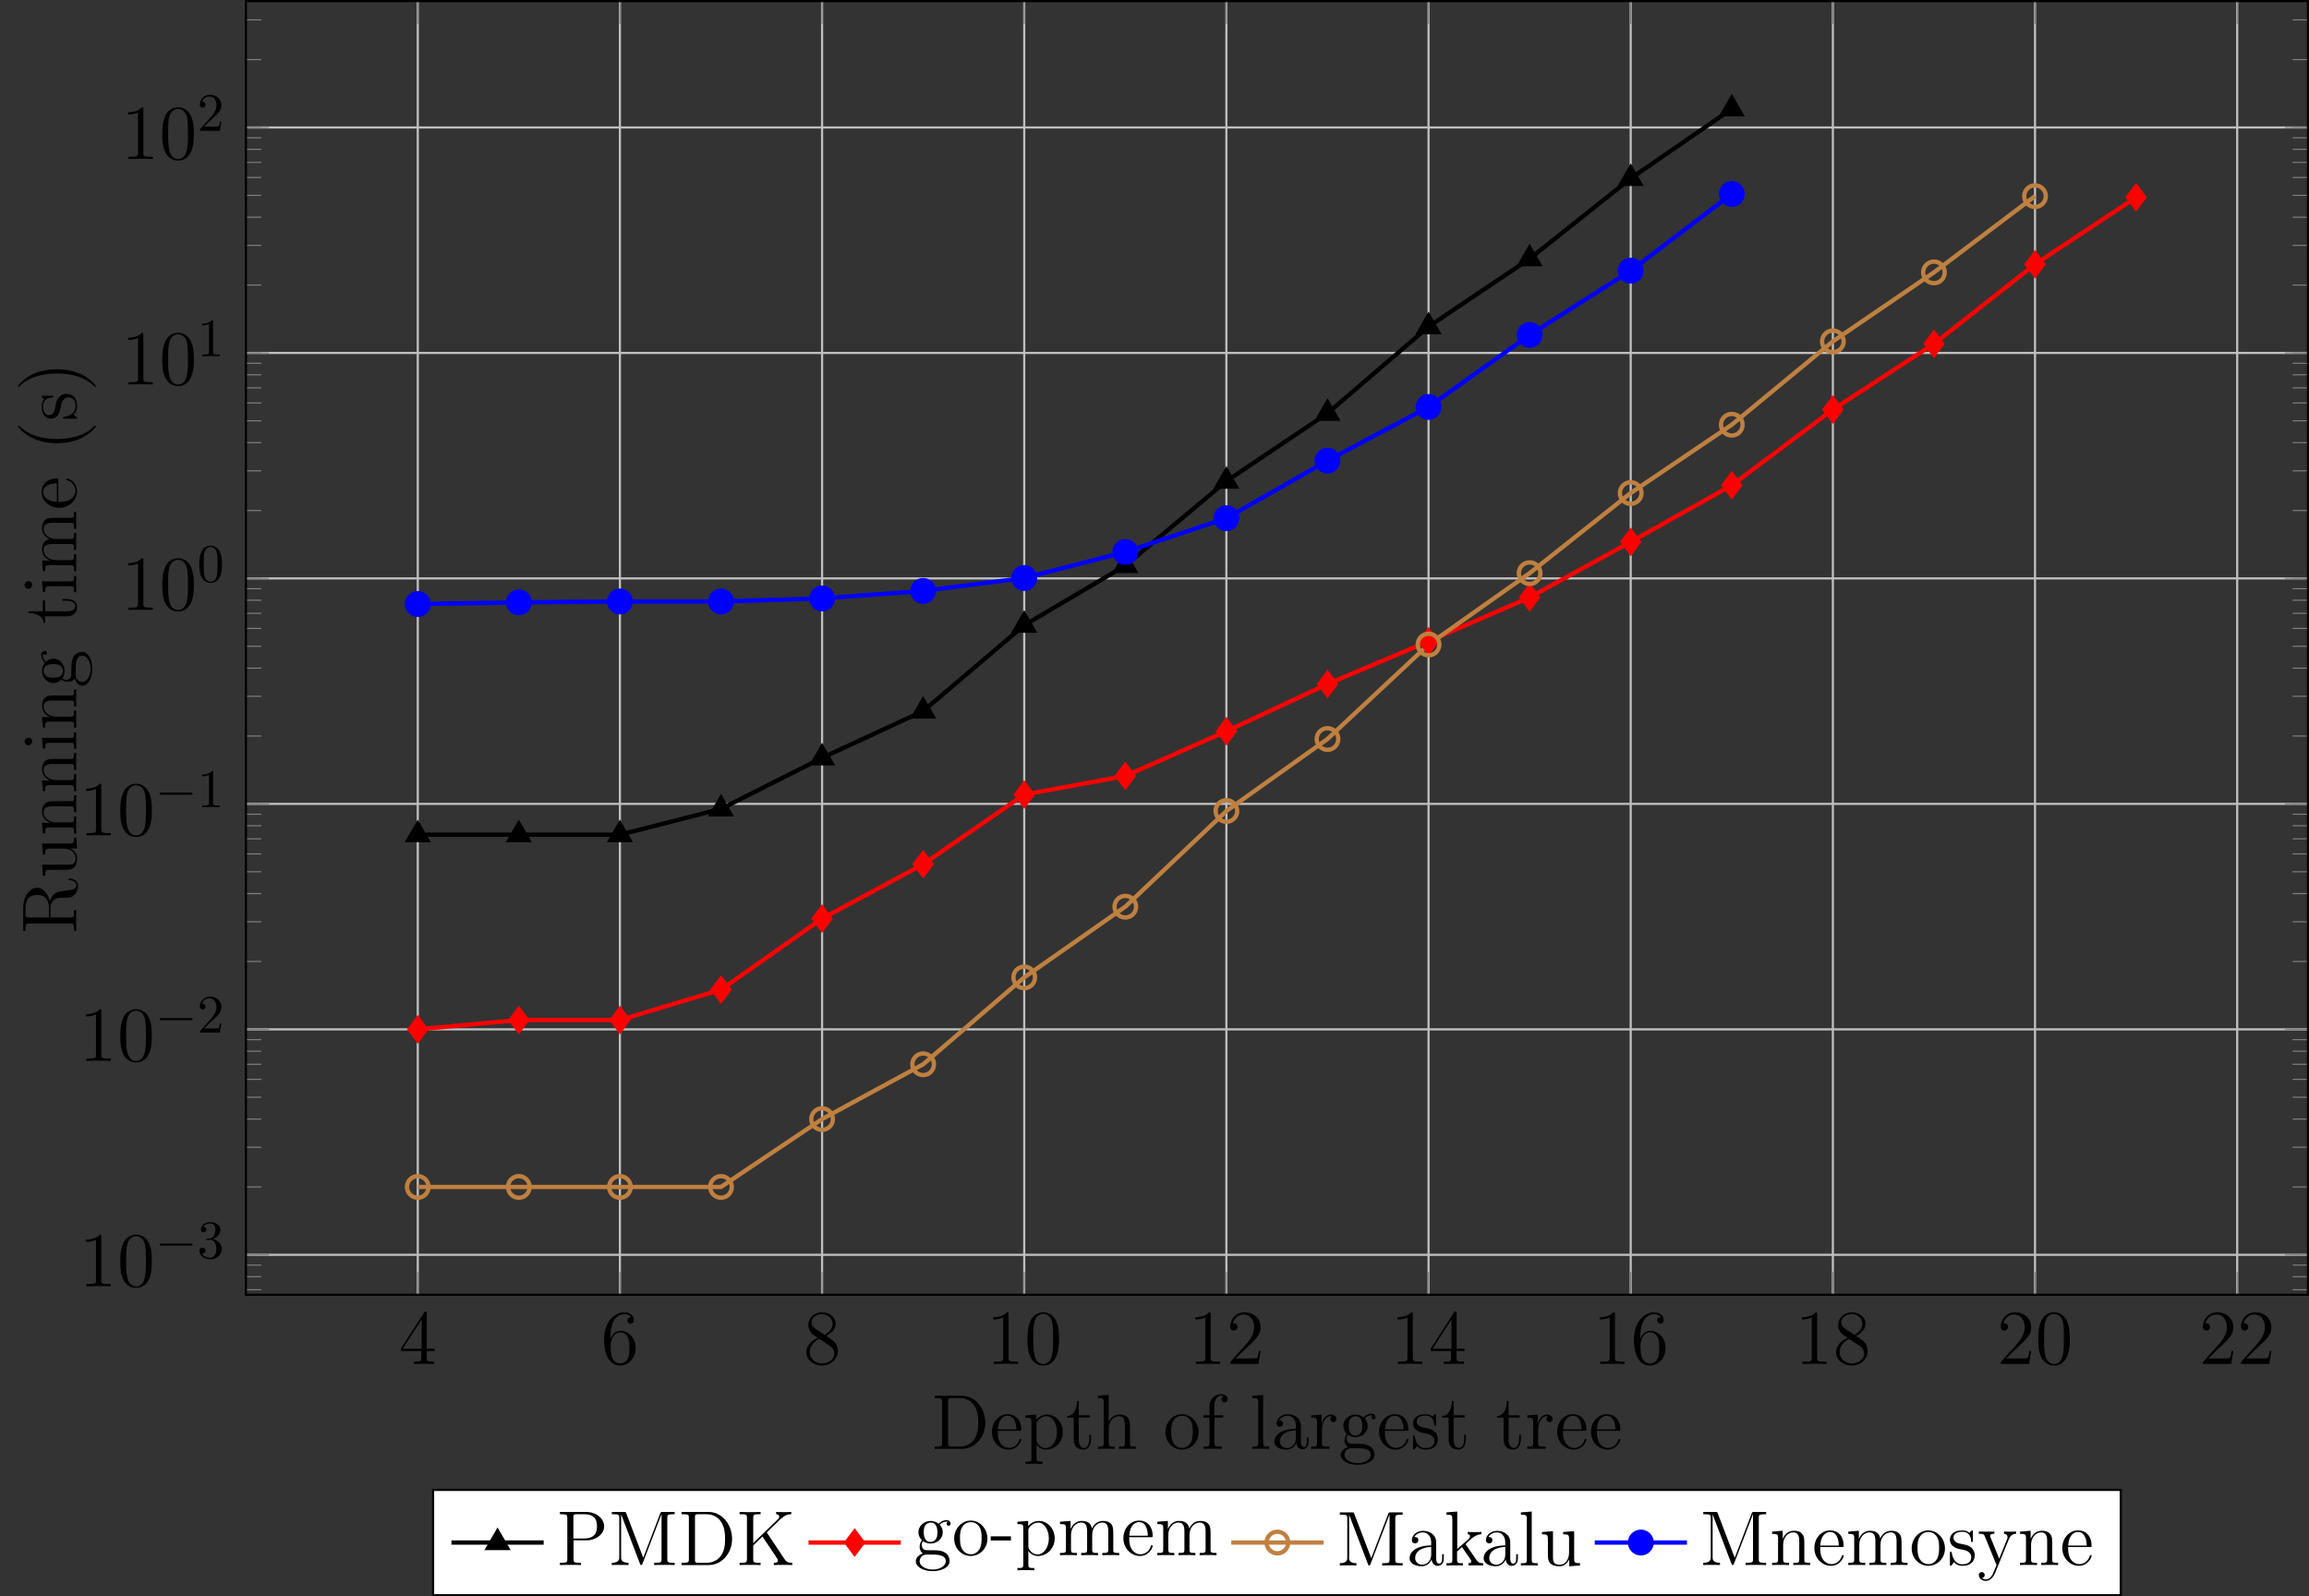 <?xml version="1.0" encoding="UTF-8"?>
<svg xmlns="http://www.w3.org/2000/svg" xmlns:xlink="http://www.w3.org/1999/xlink" width="425.927pt" height="294.451pt" viewBox="0 0 425.927 294.451" version="1.1">
<rect x="0" y="0" width="425.927" height="294.451" fill="#333333" stroke="none"/>
<defs>
<g>
<symbol overflow="visible" id="glyph0-0">
<path style="stroke:none;" d=""/>
</symbol>
<symbol overflow="visible" id="glyph0-1">
<path style="stroke:none;" d="M 5.172 -9.344 C 5.172 -9.609 5.172 -9.688 4.984 -9.688 C 4.859 -9.688 4.812 -9.688 4.703 -9.516 L 0.391 -2.812 L 0.391 -2.391 L 4.156 -2.391 L 4.156 -1.094 C 4.156 -0.562 4.125 -0.422 3.078 -0.422 L 2.797 -0.422 L 2.797 0 C 3.125 -0.031 4.266 -0.031 4.656 -0.031 C 5.062 -0.031 6.203 -0.031 6.547 0 L 6.547 -0.422 L 6.25 -0.422 C 5.219 -0.422 5.172 -0.562 5.172 -1.094 L 5.172 -2.391 L 6.625 -2.391 L 6.625 -2.812 L 5.172 -2.812 Z M 4.234 -8.219 L 4.234 -2.812 L 0.75 -2.812 Z M 4.234 -8.219 "/>
</symbol>
<symbol overflow="visible" id="glyph0-2">
<path style="stroke:none;" d="M 1.766 -4.984 C 1.766 -8.625 3.531 -9.188 4.297 -9.188 C 4.812 -9.188 5.328 -9.031 5.609 -8.609 C 5.438 -8.609 4.891 -8.609 4.891 -8.016 C 4.891 -7.703 5.109 -7.438 5.484 -7.438 C 5.844 -7.438 6.078 -7.641 6.078 -8.062 C 6.078 -8.812 5.531 -9.531 4.281 -9.531 C 2.484 -9.531 0.594 -7.688 0.594 -4.531 C 0.594 -0.594 2.312 0.297 3.531 0.297 C 5.094 0.297 6.422 -1.062 6.422 -2.922 C 6.422 -4.828 5.094 -6.109 3.656 -6.109 C 2.375 -6.109 1.906 -5 1.766 -4.609 Z M 3.531 -0.094 C 2.625 -0.094 2.188 -0.891 2.062 -1.188 C 1.938 -1.562 1.797 -2.266 1.797 -3.266 C 1.797 -4.406 2.312 -5.828 3.594 -5.828 C 4.391 -5.828 4.812 -5.297 5.016 -4.812 C 5.25 -4.281 5.25 -3.562 5.25 -2.938 C 5.25 -2.203 5.25 -1.562 4.984 -1.016 C 4.625 -0.328 4.109 -0.094 3.531 -0.094 Z M 3.531 -0.094 "/>
</symbol>
<symbol overflow="visible" id="glyph0-3">
<path style="stroke:none;" d="M 4.281 -5.172 C 4.984 -5.562 6.031 -6.219 6.031 -7.438 C 6.031 -8.672 4.828 -9.531 3.516 -9.531 C 2.094 -9.531 0.969 -8.484 0.969 -7.188 C 0.969 -6.703 1.125 -6.203 1.516 -5.719 C 1.672 -5.531 1.688 -5.516 2.703 -4.812 C 1.312 -4.172 0.594 -3.219 0.594 -2.172 C 0.594 -0.641 2.031 0.297 3.5 0.297 C 5.094 0.297 6.422 -0.875 6.422 -2.375 C 6.422 -3.844 5.391 -4.484 4.281 -5.172 Z M 2.328 -6.469 C 2.141 -6.594 1.562 -6.969 1.562 -7.672 C 1.562 -8.609 2.531 -9.188 3.5 -9.188 C 4.531 -9.188 5.453 -8.453 5.453 -7.422 C 5.453 -6.547 4.812 -5.844 3.984 -5.375 Z M 3 -4.625 L 4.734 -3.484 C 5.109 -3.234 5.766 -2.797 5.766 -1.922 C 5.766 -0.828 4.656 -0.094 3.516 -0.094 C 2.297 -0.094 1.25 -0.969 1.25 -2.172 C 1.25 -3.281 2.062 -4.188 3 -4.625 Z M 3 -4.625 "/>
</symbol>
<symbol overflow="visible" id="glyph0-4">
<path style="stroke:none;" d="M 4.125 -9.188 C 4.125 -9.531 4.125 -9.531 3.844 -9.531 C 3.5 -9.156 2.781 -8.625 1.312 -8.625 L 1.312 -8.203 C 1.641 -8.203 2.359 -8.203 3.141 -8.578 L 3.141 -1.109 C 3.141 -0.594 3.094 -0.422 1.844 -0.422 L 1.391 -0.422 L 1.391 0 C 1.781 -0.031 3.172 -0.031 3.641 -0.031 C 4.109 -0.031 5.5 -0.031 5.875 0 L 5.875 -0.422 L 5.438 -0.422 C 4.172 -0.422 4.125 -0.594 4.125 -1.109 Z M 4.125 -9.188 "/>
</symbol>
<symbol overflow="visible" id="glyph0-5">
<path style="stroke:none;" d="M 6.422 -4.594 C 6.422 -5.781 6.359 -6.938 5.844 -8.031 C 5.25 -9.219 4.219 -9.531 3.516 -9.531 C 2.688 -9.531 1.656 -9.125 1.141 -7.938 C 0.734 -7.031 0.594 -6.141 0.594 -4.594 C 0.594 -3.203 0.688 -2.156 1.203 -1.141 C 1.766 -0.047 2.75 0.297 3.5 0.297 C 4.75 0.297 5.469 -0.438 5.875 -1.281 C 6.391 -2.359 6.422 -3.766 6.422 -4.594 Z M 3.5 0.016 C 3.047 0.016 2.109 -0.25 1.844 -1.812 C 1.672 -2.672 1.672 -3.766 1.672 -4.766 C 1.672 -5.938 1.672 -7 1.906 -7.844 C 2.156 -8.812 2.891 -9.25 3.5 -9.25 C 4.047 -9.25 4.875 -8.922 5.156 -7.688 C 5.328 -6.875 5.328 -5.734 5.328 -4.766 C 5.328 -3.797 5.328 -2.719 5.172 -1.844 C 4.906 -0.266 4 0.016 3.5 0.016 Z M 3.5 0.016 "/>
</symbol>
<symbol overflow="visible" id="glyph0-6">
<path style="stroke:none;" d="M 6.312 -2.406 L 6 -2.406 C 5.953 -2.172 5.844 -1.375 5.688 -1.141 C 5.594 -1.016 4.781 -1.016 4.344 -1.016 L 1.688 -1.016 C 2.078 -1.344 2.953 -2.266 3.328 -2.609 C 5.516 -4.625 6.312 -5.359 6.312 -6.781 C 6.312 -8.438 5 -9.531 3.344 -9.531 C 1.672 -9.531 0.703 -8.125 0.703 -6.891 C 0.703 -6.156 1.328 -6.156 1.375 -6.156 C 1.672 -6.156 2.047 -6.375 2.047 -6.828 C 2.047 -7.234 1.781 -7.5 1.375 -7.5 C 1.25 -7.5 1.219 -7.5 1.172 -7.484 C 1.453 -8.469 2.219 -9.125 3.156 -9.125 C 4.375 -9.125 5.125 -8.109 5.125 -6.781 C 5.125 -5.562 4.422 -4.5 3.594 -3.578 L 0.703 -0.344 L 0.703 0 L 5.938 0 Z M 6.312 -2.406 "/>
</symbol>
<symbol overflow="visible" id="glyph0-7">
<path style="stroke:none;" d="M 0.609 -9.797 L 0.609 -9.375 L 0.891 -9.375 C 1.922 -9.375 1.969 -9.234 1.969 -8.703 L 1.969 -1.094 C 1.969 -0.562 1.922 -0.422 0.891 -0.422 L 0.609 -0.422 L 0.609 0 L 5.625 0 C 8.016 0 9.938 -2.156 9.938 -4.812 C 9.938 -7.578 8 -9.797 5.625 -9.797 Z M 3.766 -0.422 C 3.125 -0.422 3.094 -0.516 3.094 -0.984 L 3.094 -8.812 C 3.094 -9.281 3.125 -9.375 3.766 -9.375 L 5.266 -9.375 C 6.453 -9.375 7.406 -8.812 7.984 -7.859 C 8.641 -6.844 8.641 -5.391 8.641 -4.812 C 8.641 -4.016 8.625 -2.672 7.797 -1.609 C 7.328 -1 6.469 -0.422 5.266 -0.422 Z M 3.766 -0.422 "/>
</symbol>
<symbol overflow="visible" id="glyph0-8">
<path style="stroke:none;" d="M 5.5 -3.328 C 5.812 -3.328 5.844 -3.328 5.844 -3.594 C 5.844 -5.047 5.062 -6.391 3.328 -6.391 C 1.688 -6.391 0.438 -4.922 0.438 -3.141 C 0.438 -1.25 1.891 0.141 3.484 0.141 C 5.188 0.141 5.844 -1.406 5.844 -1.703 C 5.844 -1.797 5.766 -1.844 5.688 -1.844 C 5.562 -1.844 5.531 -1.781 5.516 -1.703 C 5.141 -0.5 4.172 -0.172 3.578 -0.172 C 2.969 -0.172 1.516 -0.578 1.516 -3.062 L 1.516 -3.328 Z M 1.531 -3.594 C 1.656 -5.859 2.906 -6.109 3.312 -6.109 C 4.844 -6.109 4.938 -4.094 4.953 -3.594 Z M 1.531 -3.594 "/>
</symbol>
<symbol overflow="visible" id="glyph0-9">
<path style="stroke:none;" d="M 3.516 2.359 C 2.594 2.359 2.422 2.359 2.422 1.719 L 2.422 -0.781 C 2.688 -0.422 3.266 0.141 4.188 0.141 C 5.844 0.141 7.281 -1.25 7.281 -3.094 C 7.281 -4.922 5.938 -6.328 4.375 -6.328 C 3.109 -6.328 2.438 -5.422 2.391 -5.359 L 2.391 -6.328 L 0.406 -6.172 L 0.406 -5.75 C 1.406 -5.75 1.484 -5.656 1.484 -5.016 L 1.484 1.719 C 1.484 2.359 1.328 2.359 0.406 2.359 L 0.406 2.781 C 0.781 2.75 1.547 2.75 1.953 2.75 C 2.359 2.75 3.141 2.75 3.516 2.781 Z M 2.422 -4.578 C 2.422 -4.844 2.422 -4.859 2.578 -5.094 C 3.016 -5.734 3.719 -6.016 4.266 -6.016 C 5.328 -6.016 6.203 -4.703 6.203 -3.094 C 6.203 -1.391 5.219 -0.141 4.109 -0.141 C 3.672 -0.141 3.25 -0.328 2.969 -0.609 C 2.641 -0.938 2.422 -1.219 2.422 -1.625 Z M 2.422 -4.578 "/>
</symbol>
<symbol overflow="visible" id="glyph0-10">
<path style="stroke:none;" d="M 2.406 -5.766 L 4.438 -5.766 L 4.438 -6.188 L 2.406 -6.188 L 2.406 -8.828 L 2.094 -8.828 C 2.078 -7.469 1.562 -6.094 0.266 -6.047 L 0.266 -5.766 L 1.484 -5.766 L 1.484 -1.781 C 1.484 -0.188 2.531 0.141 3.297 0.141 C 4.203 0.141 4.672 -0.75 4.672 -1.781 L 4.672 -2.594 L 4.359 -2.594 L 4.359 -1.812 C 4.359 -0.781 3.938 -0.172 3.391 -0.172 C 2.406 -0.172 2.406 -1.5 2.406 -1.75 Z M 2.406 -5.766 "/>
</symbol>
<symbol overflow="visible" id="glyph0-11">
<path style="stroke:none;" d="M 6.391 -3.484 C 6.391 -4.812 6.391 -5.219 6.047 -5.688 C 5.641 -6.234 4.969 -6.328 4.469 -6.328 C 3.234 -6.328 2.672 -5.391 2.469 -4.953 L 2.453 -4.953 L 2.453 -9.953 L 0.453 -9.797 L 0.453 -9.375 C 1.438 -9.375 1.547 -9.281 1.547 -8.578 L 1.547 -1.062 C 1.547 -0.422 1.391 -0.422 0.453 -0.422 L 0.453 0 C 0.828 -0.031 1.609 -0.031 2.016 -0.031 C 2.422 -0.031 3.203 -0.031 3.578 0 L 3.578 -0.422 C 2.656 -0.422 2.484 -0.422 2.484 -1.062 L 2.484 -3.734 C 2.484 -5.234 3.469 -6.031 4.359 -6.031 C 5.25 -6.031 5.453 -5.312 5.453 -4.438 L 5.453 -1.062 C 5.453 -0.422 5.297 -0.422 4.359 -0.422 L 4.359 0 C 4.734 -0.031 5.516 -0.031 5.906 -0.031 C 6.328 -0.031 7.094 -0.031 7.469 0 L 7.469 -0.422 C 6.75 -0.422 6.391 -0.422 6.391 -0.844 Z M 6.391 -3.484 "/>
</symbol>
<symbol overflow="visible" id="glyph0-12">
<path style="stroke:none;" d="M 6.578 -3.062 C 6.578 -4.922 5.172 -6.391 3.516 -6.391 C 1.797 -6.391 0.438 -4.875 0.438 -3.062 C 0.438 -1.234 1.859 0.141 3.5 0.141 C 5.188 0.141 6.578 -1.266 6.578 -3.062 Z M 3.516 -0.172 C 2.984 -0.172 2.344 -0.406 1.922 -1.109 C 1.531 -1.75 1.516 -2.594 1.516 -3.203 C 1.516 -3.75 1.516 -4.625 1.969 -5.266 C 2.359 -5.875 3 -6.109 3.5 -6.109 C 4.062 -6.109 4.656 -5.859 5.047 -5.297 C 5.5 -4.641 5.5 -3.734 5.5 -3.203 C 5.5 -2.703 5.5 -1.812 5.125 -1.141 C 4.719 -0.438 4.062 -0.172 3.516 -0.172 Z M 3.516 -0.172 "/>
</symbol>
<symbol overflow="visible" id="glyph0-13">
<path style="stroke:none;" d="M 2.469 -5.766 L 4.094 -5.766 L 4.094 -6.188 L 2.438 -6.188 L 2.438 -7.859 C 2.438 -9.156 3.094 -9.812 3.688 -9.812 C 3.797 -9.812 4.016 -9.781 4.188 -9.703 C 4.125 -9.688 3.766 -9.547 3.766 -9.141 C 3.766 -8.812 4 -8.578 4.328 -8.578 C 4.672 -8.578 4.906 -8.812 4.906 -9.156 C 4.906 -9.688 4.391 -10.094 3.703 -10.094 C 2.703 -10.094 1.562 -9.328 1.562 -7.859 L 1.562 -6.188 L 0.438 -6.188 L 0.438 -5.766 L 1.562 -5.766 L 1.562 -1.062 C 1.562 -0.422 1.406 -0.422 0.469 -0.422 L 0.469 0 C 0.875 -0.031 1.656 -0.031 2.094 -0.031 C 2.484 -0.031 3.5 -0.031 3.828 0 L 3.828 -0.422 L 3.547 -0.422 C 2.5 -0.422 2.469 -0.578 2.469 -1.094 Z M 2.469 -5.766 "/>
</symbol>
<symbol overflow="visible" id="glyph0-14">
<path style="stroke:none;" d="M 2.469 -9.953 L 0.469 -9.797 L 0.469 -9.375 C 1.453 -9.375 1.562 -9.281 1.562 -8.578 L 1.562 -1.062 C 1.562 -0.422 1.406 -0.422 0.469 -0.422 L 0.469 0 C 0.875 -0.031 1.578 -0.031 2.016 -0.031 C 2.438 -0.031 3.156 -0.031 3.562 0 L 3.562 -0.422 C 2.641 -0.422 2.469 -0.422 2.469 -1.062 Z M 2.469 -9.953 "/>
</symbol>
<symbol overflow="visible" id="glyph0-15">
<path style="stroke:none;" d="M 5.531 -3.828 C 5.531 -4.609 5.531 -5.172 4.906 -5.734 C 4.406 -6.203 3.766 -6.391 3.125 -6.391 C 1.953 -6.391 1.047 -5.625 1.047 -4.688 C 1.047 -4.281 1.312 -4.078 1.656 -4.078 C 2 -4.078 2.234 -4.312 2.234 -4.656 C 2.234 -5.25 1.719 -5.25 1.5 -5.25 C 1.844 -5.859 2.531 -6.109 3.094 -6.109 C 3.766 -6.109 4.609 -5.562 4.609 -4.281 L 4.609 -3.703 C 1.719 -3.656 0.625 -2.453 0.625 -1.344 C 0.625 -0.219 1.953 0.141 2.828 0.141 C 3.766 0.141 4.422 -0.438 4.688 -1.125 C 4.75 -0.438 5.188 0.078 5.812 0.078 C 6.109 0.078 6.938 -0.125 6.938 -1.281 L 6.938 -2.078 L 6.625 -2.078 L 6.625 -1.281 C 6.625 -0.453 6.281 -0.344 6.078 -0.344 C 5.531 -0.344 5.531 -1.109 5.531 -1.312 Z M 4.609 -2.016 C 4.609 -0.609 3.562 -0.141 2.938 -0.141 C 2.234 -0.141 1.656 -0.656 1.656 -1.344 C 1.656 -3.234 4.094 -3.406 4.609 -3.438 Z M 4.609 -2.016 "/>
</symbol>
<symbol overflow="visible" id="glyph0-16">
<path style="stroke:none;" d="M 2.391 -3.344 C 2.391 -4.734 2.969 -6.031 4.078 -6.031 C 4.188 -6.031 4.219 -6.031 4.281 -6.031 C 4.156 -5.969 3.938 -5.875 3.938 -5.5 C 3.938 -5.078 4.266 -4.922 4.484 -4.922 C 4.781 -4.922 5.062 -5.109 5.062 -5.5 C 5.062 -5.922 4.672 -6.328 4.062 -6.328 C 2.844 -6.328 2.422 -5 2.344 -4.734 L 2.328 -4.734 L 2.328 -6.328 L 0.406 -6.172 L 0.406 -5.75 C 1.375 -5.75 1.484 -5.656 1.484 -4.953 L 1.484 -1.062 C 1.484 -0.422 1.328 -0.422 0.406 -0.422 L 0.406 0 C 0.797 -0.031 1.594 -0.031 2.016 -0.031 C 2.406 -0.031 3.422 -0.031 3.766 0 L 3.766 -0.422 L 3.469 -0.422 C 2.422 -0.422 2.391 -0.578 2.391 -1.094 Z M 2.391 -3.344 "/>
</symbol>
<symbol overflow="visible" id="glyph0-17">
<path style="stroke:none;" d="M 1.703 -2.594 C 2.375 -2.156 2.953 -2.156 3.109 -2.156 C 4.406 -2.156 5.359 -3.125 5.359 -4.234 C 5.359 -4.625 5.25 -5.156 4.797 -5.625 C 5.344 -6.203 6.031 -6.203 6.094 -6.203 C 6.156 -6.203 6.219 -6.203 6.281 -6.172 C 6.141 -6.109 6.062 -5.969 6.062 -5.812 C 6.062 -5.609 6.203 -5.438 6.438 -5.438 C 6.562 -5.438 6.812 -5.516 6.812 -5.828 C 6.812 -6.078 6.609 -6.484 6.109 -6.484 C 5.359 -6.484 4.812 -6.031 4.609 -5.812 C 4.172 -6.141 3.672 -6.328 3.125 -6.328 C 1.844 -6.328 0.875 -5.344 0.875 -4.25 C 0.875 -3.422 1.375 -2.891 1.516 -2.766 C 1.344 -2.547 1.094 -2.141 1.094 -1.578 C 1.094 -0.75 1.594 -0.391 1.703 -0.312 C 1.047 -0.125 0.391 0.391 0.391 1.141 C 0.391 2.125 1.734 2.938 3.5 2.938 C 5.203 2.938 6.625 2.188 6.625 1.109 C 6.625 0.75 6.531 -0.094 5.672 -0.547 C 4.938 -0.922 4.219 -0.922 2.984 -0.922 C 2.109 -0.922 2.016 -0.922 1.75 -1.188 C 1.609 -1.328 1.484 -1.609 1.484 -1.906 C 1.484 -2.156 1.562 -2.391 1.703 -2.594 Z M 3.125 -2.453 C 1.859 -2.453 1.859 -3.906 1.859 -4.234 C 1.859 -4.484 1.859 -5.078 2.109 -5.469 C 2.375 -5.875 2.812 -6.031 3.109 -6.031 C 4.375 -6.031 4.375 -4.578 4.375 -4.25 C 4.375 -3.984 4.375 -3.406 4.125 -3.016 C 3.859 -2.594 3.422 -2.453 3.125 -2.453 Z M 3.516 2.641 C 2.141 2.641 1.094 1.938 1.094 1.125 C 1.094 1 1.125 0.438 1.656 0.078 C 1.984 -0.125 2.109 -0.125 3.109 -0.125 C 4.297 -0.125 5.922 -0.125 5.922 1.125 C 5.922 1.969 4.828 2.641 3.516 2.641 Z M 3.516 2.641 "/>
</symbol>
<symbol overflow="visible" id="glyph0-18">
<path style="stroke:none;" d="M 4.703 -6.062 C 4.703 -6.328 4.703 -6.391 4.562 -6.391 C 4.453 -6.391 4.172 -6.078 4.078 -5.953 C 3.625 -6.312 3.188 -6.391 2.719 -6.391 C 0.984 -6.391 0.469 -5.453 0.469 -4.656 C 0.469 -4.5 0.469 -4 1.016 -3.5 C 1.484 -3.094 1.969 -3 2.625 -2.875 C 3.406 -2.719 3.594 -2.672 3.953 -2.375 C 4.219 -2.172 4.406 -1.844 4.406 -1.453 C 4.406 -0.828 4.047 -0.141 2.781 -0.141 C 1.844 -0.141 1.141 -0.688 0.828 -2.125 C 0.781 -2.375 0.781 -2.391 0.766 -2.406 C 0.734 -2.469 0.672 -2.469 0.625 -2.469 C 0.469 -2.469 0.469 -2.391 0.469 -2.141 L 0.469 -0.188 C 0.469 0.078 0.469 0.141 0.609 0.141 C 0.688 0.141 0.703 0.125 0.953 -0.172 C 1.016 -0.266 1.016 -0.297 1.234 -0.531 C 1.781 0.141 2.547 0.141 2.797 0.141 C 4.297 0.141 5.047 -0.688 5.047 -1.828 C 5.047 -2.594 4.578 -3.062 4.453 -3.188 C 3.938 -3.625 3.547 -3.719 2.594 -3.891 C 2.172 -3.969 1.125 -4.172 1.125 -5.031 C 1.125 -5.484 1.422 -6.141 2.719 -6.141 C 4.281 -6.141 4.359 -4.812 4.391 -4.359 C 4.406 -4.25 4.5 -4.25 4.547 -4.25 C 4.703 -4.25 4.703 -4.312 4.703 -4.578 Z M 4.703 -6.062 "/>
</symbol>
<symbol overflow="visible" id="glyph0-19">
<path style="stroke:none;" d="M 3.125 -4.562 L 5.547 -4.562 C 7.234 -4.562 8.766 -5.688 8.766 -7.141 C 8.766 -8.531 7.375 -9.797 5.438 -9.797 L 0.609 -9.797 L 0.609 -9.375 L 0.891 -9.375 C 1.922 -9.375 1.969 -9.234 1.969 -8.703 L 1.969 -1.094 C 1.969 -0.562 1.922 -0.422 0.891 -0.422 L 0.609 -0.422 L 0.609 0 C 0.953 -0.031 2.125 -0.031 2.531 -0.031 C 2.969 -0.031 4.141 -0.031 4.484 0 L 4.484 -0.422 L 4.203 -0.422 C 3.172 -0.422 3.125 -0.562 3.125 -1.094 Z M 3.094 -4.906 L 3.094 -8.812 C 3.094 -9.281 3.125 -9.375 3.766 -9.375 L 5.109 -9.375 C 7.438 -9.375 7.438 -7.766 7.438 -7.141 C 7.438 -6.547 7.438 -4.906 5.094 -4.906 Z M 3.094 -4.906 "/>
</symbol>
<symbol overflow="visible" id="glyph0-20">
<path style="stroke:none;" d="M 3.297 -9.531 C 3.203 -9.797 3.188 -9.797 2.859 -9.797 L 0.625 -9.797 L 0.625 -9.375 L 0.922 -9.375 C 1.953 -9.375 2 -9.234 2 -8.703 L 2 -1.484 C 2 -1.094 2 -0.422 0.625 -0.422 L 0.625 0 C 1 -0.031 1.766 -0.031 2.172 -0.031 C 2.562 -0.031 3.328 -0.031 3.703 0 L 3.703 -0.422 C 2.344 -0.422 2.344 -1.094 2.344 -1.484 L 2.344 -9.312 L 2.359 -9.312 L 5.812 -0.266 C 5.859 -0.109 5.906 0 6.047 0 C 6.188 0 6.203 -0.078 6.297 -0.281 L 9.781 -9.375 L 9.797 -9.375 L 9.797 -1.094 C 9.797 -0.562 9.75 -0.422 8.719 -0.422 L 8.438 -0.422 L 8.438 0 C 8.766 -0.031 9.906 -0.031 10.328 -0.031 C 10.75 -0.031 11.891 -0.031 12.219 0 L 12.219 -0.422 L 11.938 -0.422 C 10.906 -0.422 10.859 -0.562 10.859 -1.094 L 10.859 -8.703 C 10.859 -9.234 10.906 -9.375 11.938 -9.375 L 12.219 -9.375 L 12.219 -9.797 L 10 -9.797 C 9.688 -9.797 9.672 -9.781 9.547 -9.516 L 6.422 -1.344 Z M 3.297 -9.531 "/>
</symbol>
<symbol overflow="visible" id="glyph0-21">
<path style="stroke:none;" d="M 5.609 -6.016 C 5.828 -6.234 6.391 -6.766 6.609 -6.984 C 8.594 -8.953 9 -9.359 10.125 -9.375 L 10.125 -9.797 C 9.703 -9.766 9.531 -9.766 8.891 -9.766 C 8.516 -9.766 7.672 -9.766 7.344 -9.797 L 7.344 -9.375 C 7.641 -9.359 7.906 -9.234 7.906 -8.922 C 7.906 -8.703 7.797 -8.578 7.484 -8.281 L 3.109 -4.047 L 3.109 -8.672 C 3.109 -9.375 3.266 -9.375 4.469 -9.375 L 4.469 -9.797 C 4.125 -9.766 2.953 -9.766 2.531 -9.766 C 2.109 -9.766 0.938 -9.766 0.594 -9.797 L 0.594 -9.375 C 1.797 -9.375 1.953 -9.375 1.953 -8.672 L 1.953 -1.125 C 1.953 -0.422 1.797 -0.422 0.594 -0.422 L 0.594 0 C 0.938 -0.031 2.109 -0.031 2.531 -0.031 C 2.953 -0.031 4.125 -0.031 4.469 0 L 4.469 -0.422 C 3.266 -0.422 3.109 -0.422 3.109 -1.125 L 3.109 -3.609 L 4.812 -5.266 L 7.469 -1.297 C 7.531 -1.203 7.594 -1.109 7.609 -1.031 C 7.641 -0.969 7.656 -0.906 7.656 -0.812 C 7.656 -0.422 7.141 -0.422 6.906 -0.422 L 6.906 0 C 7.266 -0.031 8.312 -0.031 8.719 -0.031 C 9.094 -0.031 9.812 -0.031 10.312 0 L 10.312 -0.422 C 9.531 -0.422 9.297 -0.484 8.828 -1.172 Z M 5.609 -6.016 "/>
</symbol>
<symbol overflow="visible" id="glyph0-22">
<path style="stroke:none;" d="M 3.891 -2.719 L 3.891 -3.484 L 0.156 -3.484 L 0.156 -2.719 Z M 3.891 -2.719 "/>
</symbol>
<symbol overflow="visible" id="glyph0-23">
<path style="stroke:none;" d="M 10.281 -3.484 C 10.281 -4.812 10.281 -5.219 9.953 -5.688 C 9.531 -6.234 8.859 -6.328 8.375 -6.328 C 7.188 -6.328 6.578 -5.469 6.359 -4.906 C 6.156 -6.016 5.375 -6.328 4.469 -6.328 C 3.078 -6.328 2.531 -5.141 2.422 -4.844 L 2.406 -4.844 L 2.406 -6.328 L 0.453 -6.172 L 0.453 -5.75 C 1.438 -5.75 1.547 -5.656 1.547 -4.953 L 1.547 -1.062 C 1.547 -0.422 1.391 -0.422 0.453 -0.422 L 0.453 0 C 0.828 -0.031 1.609 -0.031 2.016 -0.031 C 2.422 -0.031 3.203 -0.031 3.578 0 L 3.578 -0.422 C 2.656 -0.422 2.484 -0.422 2.484 -1.062 L 2.484 -3.734 C 2.484 -5.234 3.469 -6.031 4.359 -6.031 C 5.25 -6.031 5.453 -5.312 5.453 -4.438 L 5.453 -1.062 C 5.453 -0.422 5.297 -0.422 4.359 -0.422 L 4.359 0 C 4.734 -0.031 5.516 -0.031 5.906 -0.031 C 6.328 -0.031 7.094 -0.031 7.469 0 L 7.469 -0.422 C 6.562 -0.422 6.391 -0.422 6.391 -1.062 L 6.391 -3.734 C 6.391 -5.234 7.375 -6.031 8.266 -6.031 C 9.156 -6.031 9.359 -5.312 9.359 -4.438 L 9.359 -1.062 C 9.359 -0.422 9.188 -0.422 8.266 -0.422 L 8.266 0 C 8.641 -0.031 9.406 -0.031 9.812 -0.031 C 10.234 -0.031 11 -0.031 11.375 0 L 11.375 -0.422 C 10.656 -0.422 10.297 -0.422 10.281 -0.844 Z M 10.281 -3.484 "/>
</symbol>
<symbol overflow="visible" id="glyph0-24">
<path style="stroke:none;" d="M 4.016 -3.797 C 4.016 -3.812 3.922 -3.938 3.922 -3.938 C 3.922 -3.984 4.812 -4.766 4.938 -4.875 C 5.922 -5.734 6.562 -5.75 6.859 -5.766 L 6.859 -6.188 C 6.562 -6.156 6.203 -6.156 5.766 -6.156 C 5.391 -6.156 4.656 -6.156 4.328 -6.188 L 4.328 -5.766 C 4.578 -5.75 4.75 -5.625 4.75 -5.391 C 4.75 -5.109 4.453 -4.844 4.453 -4.844 L 2.391 -3.047 L 2.391 -9.953 L 0.406 -9.797 L 0.406 -9.375 C 1.375 -9.375 1.484 -9.281 1.484 -8.578 L 1.484 -1.062 C 1.484 -0.422 1.328 -0.422 0.406 -0.422 L 0.406 0 C 0.797 -0.031 1.484 -0.031 1.922 -0.031 C 2.359 -0.031 3.047 -0.031 3.438 0 L 3.438 -0.422 C 2.531 -0.422 2.359 -0.422 2.359 -1.062 L 2.359 -2.578 L 3.266 -3.391 L 4.641 -1.406 C 4.859 -1.109 4.969 -0.953 4.969 -0.75 C 4.969 -0.484 4.766 -0.422 4.453 -0.422 L 4.453 0 C 4.812 -0.031 5.516 -0.031 5.906 -0.031 C 6.531 -0.031 6.562 -0.031 7.172 0 L 7.172 -0.422 C 6.781 -0.422 6.344 -0.422 5.938 -1 Z M 4.016 -3.797 "/>
</symbol>
<symbol overflow="visible" id="glyph0-25">
<path style="stroke:none;" d="M 4.359 -6.172 L 4.359 -5.75 C 5.328 -5.75 5.453 -5.656 5.453 -4.953 L 5.453 -2.375 C 5.453 -1.156 4.812 -0.141 3.734 -0.141 C 2.547 -0.141 2.484 -0.812 2.484 -1.578 L 2.484 -6.328 L 0.453 -6.172 L 0.453 -5.75 C 1.547 -5.75 1.547 -5.703 1.547 -4.438 L 1.547 -2.281 C 1.547 -1.391 1.547 -0.875 1.984 -0.406 C 2.328 -0.031 2.906 0.141 3.641 0.141 C 3.891 0.141 4.344 0.141 4.828 -0.266 C 5.25 -0.609 5.484 -1.141 5.484 -1.141 L 5.484 0.141 L 7.469 0 L 7.469 -0.422 C 6.5 -0.422 6.391 -0.516 6.391 -1.219 L 6.391 -6.328 Z M 4.359 -6.172 "/>
</symbol>
<symbol overflow="visible" id="glyph0-26">
<path style="stroke:none;" d="M 6.391 -3.484 C 6.391 -4.812 6.391 -5.219 6.047 -5.688 C 5.641 -6.234 4.969 -6.328 4.469 -6.328 C 3.078 -6.328 2.531 -5.141 2.422 -4.844 L 2.406 -4.844 L 2.406 -6.328 L 0.453 -6.172 L 0.453 -5.75 C 1.438 -5.75 1.547 -5.656 1.547 -4.953 L 1.547 -1.062 C 1.547 -0.422 1.391 -0.422 0.453 -0.422 L 0.453 0 C 0.828 -0.031 1.609 -0.031 2.016 -0.031 C 2.422 -0.031 3.203 -0.031 3.578 0 L 3.578 -0.422 C 2.656 -0.422 2.484 -0.422 2.484 -1.062 L 2.484 -3.734 C 2.484 -5.234 3.469 -6.031 4.359 -6.031 C 5.25 -6.031 5.453 -5.312 5.453 -4.438 L 5.453 -1.062 C 5.453 -0.422 5.297 -0.422 4.359 -0.422 L 4.359 0 C 4.734 -0.031 5.516 -0.031 5.906 -0.031 C 6.328 -0.031 7.094 -0.031 7.469 0 L 7.469 -0.422 C 6.75 -0.422 6.391 -0.422 6.391 -0.844 Z M 6.391 -3.484 "/>
</symbol>
<symbol overflow="visible" id="glyph0-27">
<path style="stroke:none;" d="M 5.812 -4.797 C 6.203 -5.75 6.875 -5.766 7.141 -5.766 L 7.141 -6.188 C 6.734 -6.156 6.531 -6.156 6.062 -6.156 C 5.734 -6.156 5.703 -6.156 4.906 -6.188 L 4.906 -5.766 C 5.438 -5.734 5.562 -5.406 5.562 -5.156 C 5.562 -5.016 5.531 -4.953 5.484 -4.812 L 4.016 -1.188 L 2.422 -5.094 C 2.344 -5.297 2.344 -5.375 2.344 -5.391 C 2.344 -5.766 2.844 -5.766 3.125 -5.766 L 3.125 -6.188 C 2.75 -6.156 2.047 -6.156 1.656 -6.156 C 1.109 -6.156 1.078 -6.156 0.266 -6.188 L 0.266 -5.766 C 1.094 -5.766 1.203 -5.688 1.391 -5.25 L 3.531 0 C 2.891 1.516 2.891 1.547 2.844 1.656 C 2.594 2.094 2.203 2.641 1.562 2.641 C 1.125 2.641 0.844 2.375 0.844 2.375 C 0.844 2.375 1.344 2.328 1.344 1.828 C 1.344 1.484 1.078 1.297 0.812 1.297 C 0.578 1.297 0.266 1.438 0.266 1.844 C 0.266 2.391 0.797 2.922 1.562 2.922 C 2.359 2.922 2.953 2.219 3.328 1.312 Z M 5.812 -4.797 "/>
</symbol>
<symbol overflow="visible" id="glyph1-0">
<path style="stroke:none;" d=""/>
</symbol>
<symbol overflow="visible" id="glyph1-1">
<path style="stroke:none;" d="M 6.562 -2.297 C 6.734 -2.297 6.922 -2.297 6.922 -2.5 C 6.922 -2.688 6.734 -2.688 6.562 -2.688 L 1.172 -2.688 C 1 -2.688 0.828 -2.688 0.828 -2.5 C 0.828 -2.297 1 -2.297 1.172 -2.297 Z M 6.562 -2.297 "/>
</symbol>
<symbol overflow="visible" id="glyph2-0">
<path style="stroke:none;" d=""/>
</symbol>
<symbol overflow="visible" id="glyph2-1">
<path style="stroke:none;" d="M 2.891 -3.516 C 3.703 -3.781 4.281 -4.469 4.281 -5.266 C 4.281 -6.078 3.406 -6.641 2.453 -6.641 C 1.453 -6.641 0.688 -6.047 0.688 -5.281 C 0.688 -4.953 0.906 -4.766 1.203 -4.766 C 1.5 -4.766 1.703 -4.984 1.703 -5.281 C 1.703 -5.766 1.234 -5.766 1.094 -5.766 C 1.391 -6.266 2.047 -6.391 2.406 -6.391 C 2.828 -6.391 3.375 -6.172 3.375 -5.281 C 3.375 -5.156 3.344 -4.578 3.094 -4.141 C 2.797 -3.656 2.453 -3.625 2.203 -3.625 C 2.125 -3.609 1.891 -3.594 1.812 -3.594 C 1.734 -3.578 1.672 -3.562 1.672 -3.469 C 1.672 -3.359 1.734 -3.359 1.906 -3.359 L 2.344 -3.359 C 3.156 -3.359 3.531 -2.688 3.531 -1.703 C 3.531 -0.344 2.844 -0.062 2.406 -0.062 C 1.969 -0.062 1.219 -0.234 0.875 -0.812 C 1.219 -0.766 1.531 -0.984 1.531 -1.359 C 1.531 -1.719 1.266 -1.922 0.984 -1.922 C 0.734 -1.922 0.422 -1.781 0.422 -1.344 C 0.422 -0.438 1.344 0.219 2.438 0.219 C 3.656 0.219 4.562 -0.688 4.562 -1.703 C 4.562 -2.516 3.922 -3.297 2.891 -3.516 Z M 2.891 -3.516 "/>
</symbol>
<symbol overflow="visible" id="glyph2-2">
<path style="stroke:none;" d="M 1.266 -0.766 L 2.328 -1.797 C 3.875 -3.172 4.469 -3.703 4.469 -4.703 C 4.469 -5.844 3.578 -6.641 2.359 -6.641 C 1.234 -6.641 0.5 -5.719 0.5 -4.828 C 0.5 -4.281 1 -4.281 1.031 -4.281 C 1.203 -4.281 1.547 -4.391 1.547 -4.812 C 1.547 -5.062 1.359 -5.328 1.016 -5.328 C 0.938 -5.328 0.922 -5.328 0.891 -5.312 C 1.109 -5.969 1.656 -6.328 2.234 -6.328 C 3.141 -6.328 3.562 -5.516 3.562 -4.703 C 3.562 -3.906 3.078 -3.125 2.516 -2.5 L 0.609 -0.375 C 0.5 -0.266 0.5 -0.234 0.5 0 L 4.203 0 L 4.469 -1.734 L 4.234 -1.734 C 4.172 -1.438 4.109 -1 4 -0.844 C 3.938 -0.766 3.281 -0.766 3.062 -0.766 Z M 1.266 -0.766 "/>
</symbol>
<symbol overflow="visible" id="glyph2-3">
<path style="stroke:none;" d="M 2.938 -6.375 C 2.938 -6.625 2.938 -6.641 2.703 -6.641 C 2.078 -6 1.203 -6 0.891 -6 L 0.891 -5.688 C 1.094 -5.688 1.672 -5.688 2.188 -5.953 L 2.188 -0.781 C 2.188 -0.422 2.156 -0.312 1.266 -0.312 L 0.953 -0.312 L 0.953 0 C 1.297 -0.031 2.156 -0.031 2.562 -0.031 C 2.953 -0.031 3.828 -0.031 4.172 0 L 4.172 -0.312 L 3.859 -0.312 C 2.953 -0.312 2.938 -0.422 2.938 -0.781 Z M 2.938 -6.375 "/>
</symbol>
<symbol overflow="visible" id="glyph2-4">
<path style="stroke:none;" d="M 4.578 -3.188 C 4.578 -3.984 4.531 -4.781 4.188 -5.516 C 3.734 -6.484 2.906 -6.641 2.5 -6.641 C 1.891 -6.641 1.172 -6.375 0.75 -5.453 C 0.438 -4.766 0.391 -3.984 0.391 -3.188 C 0.391 -2.438 0.422 -1.547 0.844 -0.781 C 1.266 0.016 2 0.219 2.484 0.219 C 3.016 0.219 3.781 0.016 4.219 -0.938 C 4.531 -1.625 4.578 -2.406 4.578 -3.188 Z M 2.484 0 C 2.094 0 1.5 -0.25 1.328 -1.203 C 1.219 -1.797 1.219 -2.719 1.219 -3.312 C 1.219 -3.953 1.219 -4.609 1.297 -5.141 C 1.484 -6.328 2.234 -6.422 2.484 -6.422 C 2.812 -6.422 3.469 -6.234 3.656 -5.25 C 3.766 -4.688 3.766 -3.938 3.766 -3.312 C 3.766 -2.562 3.766 -1.891 3.656 -1.25 C 3.5 -0.297 2.938 0 2.484 0 Z M 2.484 0 "/>
</symbol>
<symbol overflow="visible" id="glyph3-0">
<path style="stroke:none;" d=""/>
</symbol>
<symbol overflow="visible" id="glyph3-1">
<path style="stroke:none;" d="M -4.875 -6.047 C -5.203 -7.469 -6.109 -8.578 -7.219 -8.578 C -8.609 -8.578 -9.797 -6.953 -9.797 -4.891 L -9.797 -0.609 L -9.375 -0.609 L -9.375 -0.891 C -9.375 -1.922 -9.234 -1.969 -8.703 -1.969 L -1.094 -1.969 C -0.562 -1.969 -0.422 -1.922 -0.422 -0.891 L -0.422 -0.609 L 0 -0.609 C -0.031 -0.938 -0.031 -2.109 -0.031 -2.531 C -0.031 -2.938 -0.031 -4.125 0 -4.453 L -0.422 -4.453 L -0.422 -4.172 C -0.422 -3.141 -0.562 -3.094 -1.094 -3.094 L -4.766 -3.094 L -4.766 -4.766 C -4.766 -5.328 -4.609 -5.859 -4.203 -6.234 C -3.656 -6.734 -3.359 -6.734 -2.359 -6.734 C -1.234 -6.734 -0.859 -6.734 -0.25 -7.359 C -0.031 -7.578 0.297 -8.172 0.297 -8.984 C 0.297 -10.094 -0.953 -10.281 -1.25 -10.281 C -1.328 -10.281 -1.469 -10.281 -1.469 -10.125 C -1.469 -9.984 -1.375 -9.984 -1.234 -9.969 C -0.375 -9.891 0.016 -9.484 0.016 -9.016 C 0.016 -8.359 -0.656 -8.219 -1.422 -8.109 C -1.516 -8.094 -2.141 -8 -2.5 -7.953 C -3.219 -7.859 -3.672 -7.797 -4.109 -7.375 C -4.281 -7.219 -4.656 -6.844 -4.875 -6.047 Z M -5.047 -4.703 L -5.047 -3.094 L -8.812 -3.094 C -9.141 -3.094 -9.312 -3.094 -9.359 -3.406 C -9.375 -3.531 -9.375 -3.953 -9.375 -4.25 C -9.375 -5.406 -9.375 -7.25 -7.219 -7.25 C -5.969 -7.25 -5.047 -6.562 -5.047 -4.703 Z M -5.047 -4.703 "/>
</symbol>
<symbol overflow="visible" id="glyph3-2">
<path style="stroke:none;" d="M -6.172 -4.359 L -5.75 -4.359 C -5.75 -5.328 -5.656 -5.453 -4.953 -5.453 L -2.375 -5.453 C -1.156 -5.453 -0.141 -4.812 -0.141 -3.734 C -0.141 -2.547 -0.812 -2.484 -1.578 -2.484 L -6.328 -2.484 L -6.172 -0.453 L -5.75 -0.453 C -5.75 -1.547 -5.703 -1.547 -4.438 -1.547 L -2.281 -1.547 C -1.391 -1.547 -0.875 -1.547 -0.406 -1.984 C -0.031 -2.328 0.141 -2.906 0.141 -3.641 C 0.141 -3.891 0.141 -4.344 -0.266 -4.828 C -0.609 -5.25 -1.141 -5.484 -1.141 -5.484 L 0.141 -5.484 L 0 -7.469 L -0.422 -7.469 C -0.422 -6.5 -0.516 -6.391 -1.219 -6.391 L -6.328 -6.391 Z M -6.172 -4.359 "/>
</symbol>
<symbol overflow="visible" id="glyph3-3">
<path style="stroke:none;" d="M -3.484 -6.391 C -4.812 -6.391 -5.219 -6.391 -5.688 -6.047 C -6.234 -5.641 -6.328 -4.969 -6.328 -4.469 C -6.328 -3.078 -5.141 -2.531 -4.844 -2.422 L -4.844 -2.406 L -6.328 -2.406 L -6.172 -0.453 L -5.75 -0.453 C -5.75 -1.438 -5.656 -1.547 -4.953 -1.547 L -1.062 -1.547 C -0.422 -1.547 -0.422 -1.391 -0.422 -0.453 L 0 -0.453 C -0.031 -0.828 -0.031 -1.609 -0.031 -2.016 C -0.031 -2.422 -0.031 -3.203 0 -3.578 L -0.422 -3.578 C -0.422 -2.656 -0.422 -2.484 -1.062 -2.484 L -3.734 -2.484 C -5.234 -2.484 -6.031 -3.469 -6.031 -4.359 C -6.031 -5.25 -5.312 -5.453 -4.438 -5.453 L -1.062 -5.453 C -0.422 -5.453 -0.422 -5.297 -0.422 -4.359 L 0 -4.359 C -0.031 -4.734 -0.031 -5.516 -0.031 -5.906 C -0.031 -6.328 -0.031 -7.094 0 -7.469 L -0.422 -7.469 C -0.422 -6.75 -0.422 -6.391 -0.844 -6.391 Z M -3.484 -6.391 "/>
</symbol>
<symbol overflow="visible" id="glyph3-4">
<path style="stroke:none;" d="M -8.828 -2.5 C -9.203 -2.5 -9.531 -2.188 -9.531 -1.797 C -9.531 -1.422 -9.234 -1.109 -8.844 -1.109 C -8.422 -1.109 -8.141 -1.453 -8.141 -1.797 C -8.141 -2.234 -8.516 -2.5 -8.828 -2.5 Z M -6.172 -0.516 L -5.75 -0.516 C -5.75 -1.438 -5.672 -1.562 -4.969 -1.562 L -1.062 -1.562 C -0.422 -1.562 -0.422 -1.406 -0.422 -0.469 L 0 -0.469 C -0.031 -0.875 -0.031 -1.562 -0.031 -1.984 C -0.031 -2.141 -0.031 -2.969 0 -3.453 L -0.422 -3.453 C -0.422 -2.531 -0.484 -2.469 -1.047 -2.469 L -6.328 -2.469 Z M -6.172 -0.516 "/>
</symbol>
<symbol overflow="visible" id="glyph3-5">
<path style="stroke:none;" d="M -2.594 -1.703 C -2.156 -2.375 -2.156 -2.953 -2.156 -3.109 C -2.156 -4.406 -3.125 -5.359 -4.234 -5.359 C -4.625 -5.359 -5.156 -5.25 -5.625 -4.797 C -6.203 -5.344 -6.203 -6.031 -6.203 -6.094 C -6.203 -6.156 -6.203 -6.219 -6.172 -6.281 C -6.109 -6.141 -5.969 -6.062 -5.812 -6.062 C -5.609 -6.062 -5.438 -6.203 -5.438 -6.438 C -5.438 -6.562 -5.516 -6.812 -5.828 -6.812 C -6.078 -6.812 -6.484 -6.609 -6.484 -6.109 C -6.484 -5.359 -6.031 -4.812 -5.812 -4.609 C -6.141 -4.172 -6.328 -3.672 -6.328 -3.125 C -6.328 -1.844 -5.344 -0.875 -4.25 -0.875 C -3.422 -0.875 -2.891 -1.375 -2.766 -1.516 C -2.547 -1.344 -2.141 -1.094 -1.578 -1.094 C -0.75 -1.094 -0.391 -1.594 -0.312 -1.703 C -0.125 -1.047 0.391 -0.391 1.141 -0.391 C 2.125 -0.391 2.938 -1.734 2.938 -3.5 C 2.938 -5.203 2.188 -6.625 1.109 -6.625 C 0.75 -6.625 -0.094 -6.531 -0.547 -5.672 C -0.922 -4.938 -0.922 -4.219 -0.922 -2.984 C -0.922 -2.109 -0.922 -2.016 -1.188 -1.75 C -1.328 -1.609 -1.609 -1.484 -1.906 -1.484 C -2.156 -1.484 -2.391 -1.562 -2.594 -1.703 Z M -2.453 -3.125 C -2.453 -1.859 -3.906 -1.859 -4.234 -1.859 C -4.484 -1.859 -5.078 -1.859 -5.469 -2.109 C -5.875 -2.375 -6.031 -2.812 -6.031 -3.109 C -6.031 -4.375 -4.578 -4.375 -4.25 -4.375 C -3.984 -4.375 -3.406 -4.375 -3.016 -4.125 C -2.594 -3.859 -2.453 -3.422 -2.453 -3.125 Z M 2.641 -3.516 C 2.641 -2.141 1.938 -1.094 1.125 -1.094 C 1 -1.094 0.438 -1.125 0.078 -1.656 C -0.125 -1.984 -0.125 -2.109 -0.125 -3.109 C -0.125 -4.297 -0.125 -5.922 1.125 -5.922 C 1.969 -5.922 2.641 -4.828 2.641 -3.516 Z M 2.641 -3.516 "/>
</symbol>
<symbol overflow="visible" id="glyph3-6">
<path style="stroke:none;" d="M -5.766 -2.406 L -5.766 -4.438 L -6.188 -4.438 L -6.188 -2.406 L -8.828 -2.406 L -8.828 -2.094 C -7.469 -2.078 -6.094 -1.562 -6.047 -0.266 L -5.766 -0.266 L -5.766 -1.484 L -1.781 -1.484 C -0.188 -1.484 0.141 -2.531 0.141 -3.297 C 0.141 -4.203 -0.75 -4.672 -1.781 -4.672 L -2.594 -4.672 L -2.594 -4.359 L -1.812 -4.359 C -0.781 -4.359 -0.172 -3.938 -0.172 -3.391 C -0.172 -2.406 -1.5 -2.406 -1.75 -2.406 Z M -5.766 -2.406 "/>
</symbol>
<symbol overflow="visible" id="glyph3-7">
<path style="stroke:none;" d="M -3.484 -10.281 C -4.812 -10.281 -5.219 -10.281 -5.688 -9.953 C -6.234 -9.531 -6.328 -8.859 -6.328 -8.375 C -6.328 -7.188 -5.469 -6.578 -4.906 -6.359 C -6.016 -6.156 -6.328 -5.375 -6.328 -4.469 C -6.328 -3.078 -5.141 -2.531 -4.844 -2.422 L -4.844 -2.406 L -6.328 -2.406 L -6.172 -0.453 L -5.75 -0.453 C -5.75 -1.438 -5.656 -1.547 -4.953 -1.547 L -1.062 -1.547 C -0.422 -1.547 -0.422 -1.391 -0.422 -0.453 L 0 -0.453 C -0.031 -0.828 -0.031 -1.609 -0.031 -2.016 C -0.031 -2.422 -0.031 -3.203 0 -3.578 L -0.422 -3.578 C -0.422 -2.656 -0.422 -2.484 -1.062 -2.484 L -3.734 -2.484 C -5.234 -2.484 -6.031 -3.469 -6.031 -4.359 C -6.031 -5.25 -5.312 -5.453 -4.438 -5.453 L -1.062 -5.453 C -0.422 -5.453 -0.422 -5.297 -0.422 -4.359 L 0 -4.359 C -0.031 -4.734 -0.031 -5.516 -0.031 -5.906 C -0.031 -6.328 -0.031 -7.094 0 -7.469 L -0.422 -7.469 C -0.422 -6.562 -0.422 -6.391 -1.062 -6.391 L -3.734 -6.391 C -5.234 -6.391 -6.031 -7.375 -6.031 -8.266 C -6.031 -9.156 -5.312 -9.359 -4.438 -9.359 L -1.062 -9.359 C -0.422 -9.359 -0.422 -9.188 -0.422 -8.266 L 0 -8.266 C -0.031 -8.641 -0.031 -9.406 -0.031 -9.812 C -0.031 -10.234 -0.031 -11 0 -11.375 L -0.422 -11.375 C -0.422 -10.656 -0.422 -10.297 -0.844 -10.281 Z M -3.484 -10.281 "/>
</symbol>
<symbol overflow="visible" id="glyph3-8">
<path style="stroke:none;" d="M -3.328 -5.5 C -3.328 -5.812 -3.328 -5.844 -3.594 -5.844 C -5.047 -5.844 -6.391 -5.062 -6.391 -3.328 C -6.391 -1.688 -4.922 -0.438 -3.141 -0.438 C -1.25 -0.438 0.141 -1.891 0.141 -3.484 C 0.141 -5.188 -1.406 -5.844 -1.703 -5.844 C -1.797 -5.844 -1.844 -5.766 -1.844 -5.688 C -1.844 -5.562 -1.781 -5.531 -1.703 -5.516 C -0.5 -5.141 -0.172 -4.172 -0.172 -3.578 C -0.172 -2.969 -0.578 -1.516 -3.062 -1.516 L -3.328 -1.516 Z M -3.594 -1.531 C -5.859 -1.656 -6.109 -2.906 -6.109 -3.312 C -6.109 -4.844 -4.094 -4.938 -3.594 -4.953 Z M -3.594 -1.531 "/>
</symbol>
<symbol overflow="visible" id="glyph3-9">
<path style="stroke:none;" d="M 3.484 -4.656 C 3.438 -4.656 3.406 -4.656 3.172 -4.422 C 1.719 -2.984 -0.641 -2.188 -3.578 -2.188 C -6.359 -2.188 -8.75 -2.859 -10.438 -4.516 C -10.578 -4.656 -10.594 -4.656 -10.641 -4.656 C -10.734 -4.656 -10.75 -4.594 -10.75 -4.531 C -10.75 -4.344 -9.719 -3.172 -8.312 -2.469 C -6.875 -1.734 -5.328 -1.406 -3.578 -1.406 C -2.297 -1.406 -0.594 -1.609 0.953 -2.359 C 2.672 -3.203 3.594 -4.375 3.594 -4.531 C 3.594 -4.594 3.578 -4.656 3.484 -4.656 Z M 3.484 -4.656 "/>
</symbol>
<symbol overflow="visible" id="glyph3-10">
<path style="stroke:none;" d="M -6.062 -4.703 C -6.328 -4.703 -6.391 -4.703 -6.391 -4.562 C -6.391 -4.453 -6.078 -4.172 -5.953 -4.078 C -6.312 -3.625 -6.391 -3.188 -6.391 -2.719 C -6.391 -0.984 -5.453 -0.469 -4.656 -0.469 C -4.5 -0.469 -4 -0.469 -3.5 -1.016 C -3.094 -1.484 -3 -1.969 -2.875 -2.625 C -2.719 -3.406 -2.672 -3.594 -2.375 -3.953 C -2.172 -4.219 -1.844 -4.406 -1.453 -4.406 C -0.828 -4.406 -0.141 -4.047 -0.141 -2.781 C -0.141 -1.844 -0.688 -1.141 -2.125 -0.828 C -2.375 -0.781 -2.391 -0.781 -2.406 -0.766 C -2.469 -0.734 -2.469 -0.672 -2.469 -0.625 C -2.469 -0.469 -2.391 -0.469 -2.141 -0.469 L -0.188 -0.469 C 0.078 -0.469 0.141 -0.469 0.141 -0.609 C 0.141 -0.688 0.125 -0.703 -0.172 -0.953 C -0.266 -1.016 -0.297 -1.016 -0.531 -1.234 C 0.141 -1.781 0.141 -2.547 0.141 -2.797 C 0.141 -4.297 -0.688 -5.047 -1.828 -5.047 C -2.594 -5.047 -3.062 -4.578 -3.188 -4.453 C -3.625 -3.938 -3.719 -3.547 -3.891 -2.594 C -3.969 -2.172 -4.172 -1.125 -5.031 -1.125 C -5.484 -1.125 -6.141 -1.422 -6.141 -2.719 C -6.141 -4.281 -4.812 -4.359 -4.359 -4.391 C -4.25 -4.406 -4.25 -4.5 -4.25 -4.547 C -4.25 -4.703 -4.312 -4.703 -4.578 -4.703 Z M -6.062 -4.703 "/>
</symbol>
<symbol overflow="visible" id="glyph3-11">
<path style="stroke:none;" d="M -3.578 -4.047 C -4.656 -4.047 -6.438 -3.906 -8.109 -3.094 C -9.828 -2.25 -10.75 -1.078 -10.75 -0.922 C -10.75 -0.859 -10.734 -0.781 -10.641 -0.781 C -10.594 -0.781 -10.578 -0.781 -10.328 -1.031 C -8.875 -2.469 -6.516 -3.266 -3.578 -3.266 C -0.797 -3.266 1.594 -2.594 3.281 -0.938 C 3.406 -0.781 3.438 -0.781 3.484 -0.781 C 3.578 -0.781 3.594 -0.859 3.594 -0.922 C 3.594 -1.109 2.562 -2.281 1.156 -2.984 C -0.297 -3.719 -1.844 -4.047 -3.578 -4.047 Z M -3.578 -4.047 "/>
</symbol>
</g>
<clipPath id="clip1">
  <path d="M 45 23 L 425.926 23 L 425.926 232 L 45 232 Z M 45 23 "/>
</clipPath>
<clipPath id="clip2">
  <path d="M 45 3 L 425.926 3 L 425.926 239 L 45 239 Z M 45 3 "/>
</clipPath>
<clipPath id="clip3">
  <path d="M 45 23 L 425.926 23 L 425.926 232 L 45 232 Z M 45 23 "/>
</clipPath>
<clipPath id="clip4">
  <path d="M 45 0 L 425.926 0 L 425.926 240 L 45 240 Z M 45 0 "/>
</clipPath>
<clipPath id="clip5">
  <path d="M 79 274 L 392 274 L 392 294.449 L 79 294.449 Z M 79 274 "/>
</clipPath>
<clipPath id="clip6">
  <path d="M 78 271 L 105 271 L 105 294.449 L 78 294.449 Z M 78 271 "/>
</clipPath>
<clipPath id="clip7">
  <path d="M 144 271 L 171 271 L 171 294.449 L 144 294.449 Z M 144 271 "/>
</clipPath>
<clipPath id="clip8">
  <path d="M 222 271 L 249 271 L 249 294.449 L 222 294.449 Z M 222 271 "/>
</clipPath>
<clipPath id="clip9">
  <path d="M 289 271 L 316 271 L 316 294.449 L 289 294.449 Z M 289 271 "/>
</clipPath>
</defs>
<g id="surface1">
<path style="fill:none;stroke-width:0.399;stroke-linecap:butt;stroke-linejoin:miter;stroke:rgb(75%,75%,75%);stroke-opacity:1;stroke-miterlimit:10;" d="M 0.001 -132.138 L 0.001 106.495 M 37.29 -132.138 L 37.29 106.495 M 74.583 -132.138 L 74.583 106.495 M 111.872 -132.138 L 111.872 106.495 M 149.165 -132.138 L 149.165 106.495 M 186.454 -132.138 L 186.454 106.495 M 223.743 -132.138 L 223.743 106.495 M 261.036 -132.138 L 261.036 106.495 M 298.325 -132.138 L 298.325 106.495 M 335.618 -132.138 L 335.618 106.495 " transform="matrix(1,0,0,-1,77.062,106.694)"/>
<g clip-path="url(#clip1)" clip-rule="nonzero">
<path style="fill:none;stroke-width:0.399;stroke-linecap:butt;stroke-linejoin:miter;stroke:rgb(75%,75%,75%);stroke-opacity:1;stroke-miterlimit:10;" d="M -31.699 -124.771 L 348.672 -124.771 M -31.699 -83.181 L 348.672 -83.181 M -31.699 -41.591 L 348.672 -41.591 M -31.699 -0.001 L 348.672 -0.001 M -31.699 41.589 L 348.672 41.589 M -31.699 83.182 L 348.672 83.182 " transform="matrix(1,0,0,-1,77.062,106.694)"/>
</g>
<path style="fill:none;stroke-width:0.199;stroke-linecap:butt;stroke-linejoin:miter;stroke:rgb(50%,50%,50%);stroke-opacity:1;stroke-miterlimit:10;" d="M 0.001 -132.138 L 0.001 -127.892 M 37.29 -132.138 L 37.29 -127.892 M 74.583 -132.138 L 74.583 -127.892 M 111.872 -132.138 L 111.872 -127.892 M 149.165 -132.138 L 149.165 -127.892 M 186.454 -132.138 L 186.454 -127.892 M 223.743 -132.138 L 223.743 -127.892 M 261.036 -132.138 L 261.036 -127.892 M 298.325 -132.138 L 298.325 -127.892 M 335.618 -132.138 L 335.618 -127.892 M 0.001 106.495 L 0.001 102.249 M 37.29 106.495 L 37.29 102.249 M 74.583 106.495 L 74.583 102.249 M 111.872 106.495 L 111.872 102.249 M 149.165 106.495 L 149.165 102.249 M 186.454 106.495 L 186.454 102.249 M 223.743 106.495 L 223.743 102.249 M 261.036 106.495 L 261.036 102.249 M 298.325 106.495 L 298.325 102.249 M 335.618 106.495 L 335.618 102.249 " transform="matrix(1,0,0,-1,77.062,106.694)"/>
<g clip-path="url(#clip2)" clip-rule="nonzero">
<path style="fill:none;stroke-width:0.199;stroke-linecap:butt;stroke-linejoin:miter;stroke:rgb(50%,50%,50%);stroke-opacity:1;stroke-miterlimit:10;" d="M -31.699 -131.212 L -28.863 -131.212 M -31.699 -128.802 L -28.863 -128.802 M -31.699 -126.673 L -28.863 -126.673 M -31.699 -124.771 L -28.863 -124.771 M -31.699 -112.251 L -28.863 -112.251 M -31.699 -104.927 L -28.863 -104.927 M -31.699 -99.732 L -28.863 -99.732 M -31.699 -95.701 L -28.863 -95.701 M -31.699 -92.408 L -28.863 -92.408 M -31.699 -89.622 L -28.863 -89.622 M -31.699 -87.212 L -28.863 -87.212 M -31.699 -85.083 L -28.863 -85.083 M -31.699 -83.181 L -28.863 -83.181 M -31.699 -70.661 L -28.863 -70.661 M -31.699 -63.337 L -28.863 -63.337 M -31.699 -58.142 L -28.863 -58.142 M -31.699 -54.111 L -28.863 -54.111 M -31.699 -50.818 L -28.863 -50.818 M -31.699 -48.033 L -28.863 -48.033 M -31.699 -45.622 L -28.863 -45.622 M -31.699 -43.493 L -28.863 -43.493 M -31.699 -41.591 L -28.863 -41.591 M -31.699 -29.072 L -28.863 -29.072 M -31.699 -21.747 L -28.863 -21.747 M -31.699 -16.552 L -28.863 -16.552 M -31.699 -12.521 L -28.863 -12.521 M -31.699 -9.228 L -28.863 -9.228 M -31.699 -6.443 L -28.863 -6.443 M -31.699 -4.029 L -28.863 -4.029 M -31.699 -1.904 L -28.863 -1.904 M -31.699 -0.001 L -28.863 -0.001 M -31.699 12.518 L -28.863 12.518 M -31.699 19.842 L -28.863 19.842 M -31.699 25.042 L -28.863 25.042 M -31.699 29.069 L -28.863 29.069 M -31.699 32.362 L -28.863 32.362 M -31.699 35.147 L -28.863 35.147 M -31.699 37.561 L -28.863 37.561 M -31.699 39.686 L -28.863 39.686 M -31.699 41.589 L -28.863 41.589 M -31.699 54.112 L -28.863 54.112 M -31.699 61.432 L -28.863 61.432 M -31.699 66.632 L -28.863 66.632 M -31.699 70.659 L -28.863 70.659 M -31.699 73.956 L -28.863 73.956 M -31.699 76.737 L -28.863 76.737 M -31.699 79.151 L -28.863 79.151 M -31.699 81.276 L -28.863 81.276 M -31.699 83.182 L -28.863 83.182 M -31.699 95.702 L -28.863 95.702 M -31.699 103.026 L -28.863 103.026 M 348.672 -131.212 L 345.836 -131.212 M 348.672 -128.802 L 345.836 -128.802 M 348.672 -126.673 L 345.836 -126.673 M 348.672 -124.771 L 345.836 -124.771 M 348.672 -112.251 L 345.836 -112.251 M 348.672 -104.927 L 345.836 -104.927 M 348.672 -99.732 L 345.836 -99.732 M 348.672 -95.701 L 345.836 -95.701 M 348.672 -92.408 L 345.836 -92.408 M 348.672 -89.622 L 345.836 -89.622 M 348.672 -87.212 L 345.836 -87.212 M 348.672 -85.083 L 345.836 -85.083 M 348.672 -83.181 L 345.836 -83.181 M 348.672 -70.661 L 345.836 -70.661 M 348.672 -63.337 L 345.836 -63.337 M 348.672 -58.142 L 345.836 -58.142 M 348.672 -54.111 L 345.836 -54.111 M 348.672 -50.818 L 345.836 -50.818 M 348.672 -48.033 L 345.836 -48.033 M 348.672 -45.622 L 345.836 -45.622 M 348.672 -43.493 L 345.836 -43.493 M 348.672 -41.591 L 345.836 -41.591 M 348.672 -29.072 L 345.836 -29.072 M 348.672 -21.747 L 345.836 -21.747 M 348.672 -16.552 L 345.836 -16.552 M 348.672 -12.521 L 345.836 -12.521 M 348.672 -9.228 L 345.836 -9.228 M 348.672 -6.443 L 345.836 -6.443 M 348.672 -4.029 L 345.836 -4.029 M 348.672 -1.904 L 345.836 -1.904 M 348.672 -0.001 L 345.836 -0.001 M 348.672 12.518 L 345.836 12.518 M 348.672 19.842 L 345.836 19.842 M 348.672 25.042 L 345.836 25.042 M 348.672 29.069 L 345.836 29.069 M 348.672 32.362 L 345.836 32.362 M 348.672 35.147 L 345.836 35.147 M 348.672 37.561 L 345.836 37.561 M 348.672 39.686 L 345.836 39.686 M 348.672 41.589 L 345.836 41.589 M 348.672 54.112 L 345.836 54.112 M 348.672 61.432 L 345.836 61.432 M 348.672 66.632 L 345.836 66.632 M 348.672 70.659 L 345.836 70.659 M 348.672 73.956 L 345.836 73.956 M 348.672 76.737 L 345.836 76.737 M 348.672 79.151 L 345.836 79.151 M 348.672 81.276 L 345.836 81.276 M 348.672 83.182 L 345.836 83.182 M 348.672 95.702 L 345.836 95.702 M 348.672 103.026 L 345.836 103.026 " transform="matrix(1,0,0,-1,77.062,106.694)"/>
</g>
<g clip-path="url(#clip3)" clip-rule="nonzero">
<path style="fill:none;stroke-width:0.199;stroke-linecap:butt;stroke-linejoin:miter;stroke:rgb(50%,50%,50%);stroke-opacity:1;stroke-miterlimit:10;" d="M -31.699 -124.771 L -27.445 -124.771 M -31.699 -83.181 L -27.445 -83.181 M -31.699 -41.591 L -27.445 -41.591 M -31.699 -0.001 L -27.445 -0.001 M -31.699 41.589 L -27.445 41.589 M -31.699 83.182 L -27.445 83.182 M 348.672 -124.771 L 344.418 -124.771 M 348.672 -83.181 L 344.418 -83.181 M 348.672 -41.591 L 344.418 -41.591 M 348.672 -0.001 L 344.418 -0.001 M 348.672 41.589 L 344.418 41.589 M 348.672 83.182 L 344.418 83.182 " transform="matrix(1,0,0,-1,77.062,106.694)"/>
</g>
<g clip-path="url(#clip4)" clip-rule="nonzero">
<path style="fill:none;stroke-width:0.399;stroke-linecap:butt;stroke-linejoin:miter;stroke:rgb(0%,0%,0%);stroke-opacity:1;stroke-miterlimit:10;" d="M -31.699 -132.138 L -31.699 106.495 L 348.672 106.495 L 348.672 -132.138 Z M -31.699 -132.138 " transform="matrix(1,0,0,-1,77.062,106.694)"/>
</g>
<g style="fill:rgb(0%,0%,0%);fill-opacity:1;">
  <use xlink:href="#glyph0-1" x="73.55" y="251.597"/>
</g>
<g style="fill:rgb(0%,0%,0%);fill-opacity:1;">
  <use xlink:href="#glyph0-2" x="110.84" y="251.597"/>
</g>
<g style="fill:rgb(0%,0%,0%);fill-opacity:1;">
  <use xlink:href="#glyph0-3" x="148.13" y="251.597"/>
</g>
<g style="fill:rgb(0%,0%,0%);fill-opacity:1;">
  <use xlink:href="#glyph0-4" x="181.909" y="251.597"/>
  <use xlink:href="#glyph0-5" x="188.933" y="251.597"/>
</g>
<g style="fill:rgb(0%,0%,0%);fill-opacity:1;">
  <use xlink:href="#glyph0-4" x="219.199" y="251.597"/>
  <use xlink:href="#glyph0-6" x="226.223" y="251.597"/>
</g>
<g style="fill:rgb(0%,0%,0%);fill-opacity:1;">
  <use xlink:href="#glyph0-4" x="256.49" y="251.597"/>
  <use xlink:href="#glyph0-1" x="263.514" y="251.597"/>
</g>
<g style="fill:rgb(0%,0%,0%);fill-opacity:1;">
  <use xlink:href="#glyph0-4" x="293.781" y="251.597"/>
  <use xlink:href="#glyph0-2" x="300.805" y="251.597"/>
</g>
<g style="fill:rgb(0%,0%,0%);fill-opacity:1;">
  <use xlink:href="#glyph0-4" x="331.071" y="251.597"/>
  <use xlink:href="#glyph0-3" x="338.095" y="251.597"/>
</g>
<g style="fill:rgb(0%,0%,0%);fill-opacity:1;">
  <use xlink:href="#glyph0-6" x="368.36" y="251.597"/>
  <use xlink:href="#glyph0-5" x="375.384" y="251.597"/>
</g>
<g style="fill:rgb(0%,0%,0%);fill-opacity:1;">
  <use xlink:href="#glyph0-6" x="405.651" y="251.597"/>
  <use xlink:href="#glyph0-6" x="412.675" y="251.597"/>
</g>
<g style="fill:rgb(0%,0%,0%);fill-opacity:1;">
  <use xlink:href="#glyph0-4" x="14.569" y="237.276"/>
  <use xlink:href="#glyph0-5" x="21.593" y="237.276"/>
</g>
<g style="fill:rgb(0%,0%,0%);fill-opacity:1;">
  <use xlink:href="#glyph1-1" x="28.616" y="232.07"/>
</g>
<g style="fill:rgb(0%,0%,0%);fill-opacity:1;">
  <use xlink:href="#glyph2-1" x="36.365" y="232.07"/>
</g>
<g style="fill:rgb(0%,0%,0%);fill-opacity:1;">
  <use xlink:href="#glyph0-4" x="14.569" y="195.687"/>
  <use xlink:href="#glyph0-5" x="21.593" y="195.687"/>
</g>
<g style="fill:rgb(0%,0%,0%);fill-opacity:1;">
  <use xlink:href="#glyph1-1" x="28.616" y="190.48"/>
</g>
<g style="fill:rgb(0%,0%,0%);fill-opacity:1;">
  <use xlink:href="#glyph2-2" x="36.365" y="190.48"/>
</g>
<g style="fill:rgb(0%,0%,0%);fill-opacity:1;">
  <use xlink:href="#glyph0-4" x="14.569" y="154.097"/>
  <use xlink:href="#glyph0-5" x="21.593" y="154.097"/>
</g>
<g style="fill:rgb(0%,0%,0%);fill-opacity:1;">
  <use xlink:href="#glyph1-1" x="28.616" y="148.891"/>
</g>
<g style="fill:rgb(0%,0%,0%);fill-opacity:1;">
  <use xlink:href="#glyph2-3" x="36.365" y="148.891"/>
</g>
<g style="fill:rgb(0%,0%,0%);fill-opacity:1;">
  <use xlink:href="#glyph0-4" x="22.316" y="112.507"/>
  <use xlink:href="#glyph0-5" x="29.34" y="112.507"/>
</g>
<g style="fill:rgb(0%,0%,0%);fill-opacity:1;">
  <use xlink:href="#glyph2-4" x="36.364" y="107.301"/>
</g>
<g style="fill:rgb(0%,0%,0%);fill-opacity:1;">
  <use xlink:href="#glyph0-4" x="22.317" y="70.917"/>
  <use xlink:href="#glyph0-5" x="29.341" y="70.917"/>
</g>
<g style="fill:rgb(0%,0%,0%);fill-opacity:1;">
  <use xlink:href="#glyph2-3" x="36.365" y="65.711"/>
</g>
<g style="fill:rgb(0%,0%,0%);fill-opacity:1;">
  <use xlink:href="#glyph0-4" x="22.317" y="29.327"/>
  <use xlink:href="#glyph0-5" x="29.341" y="29.327"/>
</g>
<g style="fill:rgb(0%,0%,0%);fill-opacity:1;">
  <use xlink:href="#glyph2-2" x="36.365" y="24.121"/>
</g>
<path style="fill:none;stroke-width:0.797;stroke-linecap:butt;stroke-linejoin:miter;stroke:rgb(0%,0%,0%);stroke-opacity:1;stroke-miterlimit:10;" d="M 0.001 -47.279 L 37.29 -47.279 L 55.938 -42.517 L 74.583 -33.103 L 93.227 -24.47 L 111.872 -8.634 L 130.516 2.366 L 149.165 17.94 L 167.809 30.46 L 186.454 46.44 L 205.098 58.967 L 223.743 73.78 L 242.391 86.608 " transform="matrix(1,0,0,-1,77.062,106.694)"/>
<path style="fill:none;stroke-width:0.797;stroke-linecap:butt;stroke-linejoin:miter;stroke:rgb(100%,0%,0%);stroke-opacity:1;stroke-miterlimit:10;" d="M 0.001 -83.181 L 18.645 -81.458 L 37.29 -81.458 L 55.938 -75.857 L 74.583 -62.747 L 93.227 -52.72 L 111.872 -39.868 L 130.516 -36.439 L 149.165 -28.189 L 167.809 -19.49 L 186.454 -11.607 L 205.098 -3.497 L 223.743 6.737 L 242.391 17.19 L 261.036 31.151 L 279.68 43.276 L 298.325 57.944 L 316.973 70.303 " transform="matrix(1,0,0,-1,77.062,106.694)"/>
<path style="fill:none;stroke-width:0.797;stroke-linecap:butt;stroke-linejoin:miter;stroke:rgb(75%,50%,25%);stroke-opacity:1;stroke-miterlimit:10;" d="M 0.001 -112.251 L 55.938 -112.251 L 74.583 -99.732 L 93.227 -89.626 L 111.872 -73.599 L 130.516 -60.556 L 149.165 -42.9 L 167.809 -29.626 L 186.454 -12.197 L 205.098 0.967 L 223.743 15.745 L 242.391 28.35 L 261.036 43.725 L 279.68 56.448 L 298.325 70.514 " transform="matrix(1,0,0,-1,77.062,106.694)"/>
<path style="fill:none;stroke-width:0.797;stroke-linecap:butt;stroke-linejoin:miter;stroke:rgb(0%,0%,100%);stroke-opacity:1;stroke-miterlimit:10;" d="M 0.001 -4.724 L 18.645 -4.419 L 37.29 -4.259 L 55.938 -4.259 L 74.583 -3.697 L 93.227 -2.31 L 111.872 0.073 L 130.516 4.878 L 149.165 11.108 L 167.809 21.725 L 186.454 31.624 L 205.098 44.913 L 223.743 56.76 L 242.391 70.917 " transform="matrix(1,0,0,-1,77.062,106.694)"/>
<path style="fill-rule:nonzero;fill:rgb(0%,0%,0%);fill-opacity:1;stroke-width:0.797;stroke-linecap:butt;stroke-linejoin:miter;stroke:rgb(0%,0%,0%);stroke-opacity:1;stroke-miterlimit:10;" d="M 0.001 -45.286 L 1.727 -48.275 L -1.726 -48.275 Z M 0.001 -45.286 " transform="matrix(1,0,0,-1,77.062,106.694)"/>
<path style="fill-rule:nonzero;fill:rgb(0%,0%,0%);fill-opacity:1;stroke-width:0.797;stroke-linecap:butt;stroke-linejoin:miter;stroke:rgb(0%,0%,0%);stroke-opacity:1;stroke-miterlimit:10;" d="M 18.645 -45.286 L 20.372 -48.275 L 16.918 -48.275 Z M 18.645 -45.286 " transform="matrix(1,0,0,-1,77.062,106.694)"/>
<path style="fill-rule:nonzero;fill:rgb(0%,0%,0%);fill-opacity:1;stroke-width:0.797;stroke-linecap:butt;stroke-linejoin:miter;stroke:rgb(0%,0%,0%);stroke-opacity:1;stroke-miterlimit:10;" d="M 37.29 -45.286 L 39.016 -48.275 L 35.567 -48.275 Z M 37.29 -45.286 " transform="matrix(1,0,0,-1,77.062,106.694)"/>
<path style="fill-rule:nonzero;fill:rgb(0%,0%,0%);fill-opacity:1;stroke-width:0.797;stroke-linecap:butt;stroke-linejoin:miter;stroke:rgb(0%,0%,0%);stroke-opacity:1;stroke-miterlimit:10;" d="M 55.938 -40.525 L 57.661 -43.513 L 54.211 -43.513 Z M 55.938 -40.525 " transform="matrix(1,0,0,-1,77.062,106.694)"/>
<path style="fill-rule:nonzero;fill:rgb(0%,0%,0%);fill-opacity:1;stroke-width:0.797;stroke-linecap:butt;stroke-linejoin:miter;stroke:rgb(0%,0%,0%);stroke-opacity:1;stroke-miterlimit:10;" d="M 74.583 -31.111 L 76.305 -34.099 L 72.856 -34.099 Z M 74.583 -31.111 " transform="matrix(1,0,0,-1,77.062,106.694)"/>
<path style="fill-rule:nonzero;fill:rgb(0%,0%,0%);fill-opacity:1;stroke-width:0.797;stroke-linecap:butt;stroke-linejoin:miter;stroke:rgb(0%,0%,0%);stroke-opacity:1;stroke-miterlimit:10;" d="M 93.227 -22.478 L 94.954 -25.466 L 91.501 -25.466 Z M 93.227 -22.478 " transform="matrix(1,0,0,-1,77.062,106.694)"/>
<path style="fill-rule:nonzero;fill:rgb(0%,0%,0%);fill-opacity:1;stroke-width:0.797;stroke-linecap:butt;stroke-linejoin:miter;stroke:rgb(0%,0%,0%);stroke-opacity:1;stroke-miterlimit:10;" d="M 111.872 -6.642 L 113.598 -9.634 L 110.145 -9.634 Z M 111.872 -6.642 " transform="matrix(1,0,0,-1,77.062,106.694)"/>
<path style="fill-rule:nonzero;fill:rgb(0%,0%,0%);fill-opacity:1;stroke-width:0.797;stroke-linecap:butt;stroke-linejoin:miter;stroke:rgb(0%,0%,0%);stroke-opacity:1;stroke-miterlimit:10;" d="M 130.516 4.358 L 132.243 1.37 L 128.793 1.37 Z M 130.516 4.358 " transform="matrix(1,0,0,-1,77.062,106.694)"/>
<path style="fill-rule:nonzero;fill:rgb(0%,0%,0%);fill-opacity:1;stroke-width:0.797;stroke-linecap:butt;stroke-linejoin:miter;stroke:rgb(0%,0%,0%);stroke-opacity:1;stroke-miterlimit:10;" d="M 149.165 19.932 L 150.887 16.944 L 147.438 16.944 Z M 149.165 19.932 " transform="matrix(1,0,0,-1,77.062,106.694)"/>
<path style="fill-rule:nonzero;fill:rgb(0%,0%,0%);fill-opacity:1;stroke-width:0.797;stroke-linecap:butt;stroke-linejoin:miter;stroke:rgb(0%,0%,0%);stroke-opacity:1;stroke-miterlimit:10;" d="M 167.809 32.452 L 169.536 29.464 L 166.083 29.464 Z M 167.809 32.452 " transform="matrix(1,0,0,-1,77.062,106.694)"/>
<path style="fill-rule:nonzero;fill:rgb(0%,0%,0%);fill-opacity:1;stroke-width:0.797;stroke-linecap:butt;stroke-linejoin:miter;stroke:rgb(0%,0%,0%);stroke-opacity:1;stroke-miterlimit:10;" d="M 186.454 48.432 L 188.18 45.444 L 184.727 45.444 Z M 186.454 48.432 " transform="matrix(1,0,0,-1,77.062,106.694)"/>
<path style="fill-rule:nonzero;fill:rgb(0%,0%,0%);fill-opacity:1;stroke-width:0.797;stroke-linecap:butt;stroke-linejoin:miter;stroke:rgb(0%,0%,0%);stroke-opacity:1;stroke-miterlimit:10;" d="M 205.098 60.96 L 206.825 57.971 L 203.375 57.971 Z M 205.098 60.96 " transform="matrix(1,0,0,-1,77.062,106.694)"/>
<path style="fill-rule:nonzero;fill:rgb(0%,0%,0%);fill-opacity:1;stroke-width:0.797;stroke-linecap:butt;stroke-linejoin:miter;stroke:rgb(0%,0%,0%);stroke-opacity:1;stroke-miterlimit:10;" d="M 223.743 75.772 L 225.469 72.784 L 222.02 72.784 Z M 223.743 75.772 " transform="matrix(1,0,0,-1,77.062,106.694)"/>
<path style="fill-rule:nonzero;fill:rgb(0%,0%,0%);fill-opacity:1;stroke-width:0.797;stroke-linecap:butt;stroke-linejoin:miter;stroke:rgb(0%,0%,0%);stroke-opacity:1;stroke-miterlimit:10;" d="M 242.391 88.6 L 244.114 85.612 L 240.665 85.612 Z M 242.391 88.6 " transform="matrix(1,0,0,-1,77.062,106.694)"/>
<path style="fill-rule:nonzero;fill:rgb(100%,0%,0%);fill-opacity:1;stroke-width:0.797;stroke-linecap:butt;stroke-linejoin:miter;stroke:rgb(100%,0%,0%);stroke-opacity:1;stroke-miterlimit:10;" d="M 0.001 -81.189 L 1.493 -83.181 L 0.001 -85.173 L -1.496 -83.181 Z M 0.001 -81.189 " transform="matrix(1,0,0,-1,77.062,106.694)"/>
<path style="fill-rule:nonzero;fill:rgb(100%,0%,0%);fill-opacity:1;stroke-width:0.797;stroke-linecap:butt;stroke-linejoin:miter;stroke:rgb(100%,0%,0%);stroke-opacity:1;stroke-miterlimit:10;" d="M 18.645 -79.466 L 20.141 -81.458 L 18.645 -83.451 L 17.153 -81.458 Z M 18.645 -79.466 " transform="matrix(1,0,0,-1,77.062,106.694)"/>
<path style="fill-rule:nonzero;fill:rgb(100%,0%,0%);fill-opacity:1;stroke-width:0.797;stroke-linecap:butt;stroke-linejoin:miter;stroke:rgb(100%,0%,0%);stroke-opacity:1;stroke-miterlimit:10;" d="M 37.29 -79.466 L 38.786 -81.458 L 37.29 -83.451 L 35.797 -81.458 Z M 37.29 -79.466 " transform="matrix(1,0,0,-1,77.062,106.694)"/>
<path style="fill-rule:nonzero;fill:rgb(100%,0%,0%);fill-opacity:1;stroke-width:0.797;stroke-linecap:butt;stroke-linejoin:miter;stroke:rgb(100%,0%,0%);stroke-opacity:1;stroke-miterlimit:10;" d="M 55.938 -73.865 L 57.43 -75.857 L 55.938 -77.849 L 54.442 -75.857 Z M 55.938 -73.865 " transform="matrix(1,0,0,-1,77.062,106.694)"/>
<path style="fill-rule:nonzero;fill:rgb(100%,0%,0%);fill-opacity:1;stroke-width:0.797;stroke-linecap:butt;stroke-linejoin:miter;stroke:rgb(100%,0%,0%);stroke-opacity:1;stroke-miterlimit:10;" d="M 74.583 -60.755 L 76.075 -62.747 L 74.583 -64.74 L 73.086 -62.747 Z M 74.583 -60.755 " transform="matrix(1,0,0,-1,77.062,106.694)"/>
<path style="fill-rule:nonzero;fill:rgb(100%,0%,0%);fill-opacity:1;stroke-width:0.797;stroke-linecap:butt;stroke-linejoin:miter;stroke:rgb(100%,0%,0%);stroke-opacity:1;stroke-miterlimit:10;" d="M 93.227 -50.728 L 94.723 -52.72 L 93.227 -54.712 L 91.731 -52.72 Z M 93.227 -50.728 " transform="matrix(1,0,0,-1,77.062,106.694)"/>
<path style="fill-rule:nonzero;fill:rgb(100%,0%,0%);fill-opacity:1;stroke-width:0.797;stroke-linecap:butt;stroke-linejoin:miter;stroke:rgb(100%,0%,0%);stroke-opacity:1;stroke-miterlimit:10;" d="M 111.872 -37.876 L 113.368 -39.868 L 111.872 -41.861 L 110.379 -39.868 Z M 111.872 -37.876 " transform="matrix(1,0,0,-1,77.062,106.694)"/>
<path style="fill-rule:nonzero;fill:rgb(100%,0%,0%);fill-opacity:1;stroke-width:0.797;stroke-linecap:butt;stroke-linejoin:miter;stroke:rgb(100%,0%,0%);stroke-opacity:1;stroke-miterlimit:10;" d="M 130.516 -34.447 L 132.012 -36.439 L 130.516 -38.431 L 129.024 -36.439 Z M 130.516 -34.447 " transform="matrix(1,0,0,-1,77.062,106.694)"/>
<path style="fill-rule:nonzero;fill:rgb(100%,0%,0%);fill-opacity:1;stroke-width:0.797;stroke-linecap:butt;stroke-linejoin:miter;stroke:rgb(100%,0%,0%);stroke-opacity:1;stroke-miterlimit:10;" d="M 149.165 -26.197 L 150.657 -28.189 L 149.165 -30.181 L 147.668 -28.189 Z M 149.165 -26.197 " transform="matrix(1,0,0,-1,77.062,106.694)"/>
<path style="fill-rule:nonzero;fill:rgb(100%,0%,0%);fill-opacity:1;stroke-width:0.797;stroke-linecap:butt;stroke-linejoin:miter;stroke:rgb(100%,0%,0%);stroke-opacity:1;stroke-miterlimit:10;" d="M 167.809 -17.494 L 169.301 -19.49 L 167.809 -21.482 L 166.313 -19.49 Z M 167.809 -17.494 " transform="matrix(1,0,0,-1,77.062,106.694)"/>
<path style="fill-rule:nonzero;fill:rgb(100%,0%,0%);fill-opacity:1;stroke-width:0.797;stroke-linecap:butt;stroke-linejoin:miter;stroke:rgb(100%,0%,0%);stroke-opacity:1;stroke-miterlimit:10;" d="M 186.454 -9.615 L 187.95 -11.607 L 186.454 -13.599 L 184.958 -11.607 Z M 186.454 -9.615 " transform="matrix(1,0,0,-1,77.062,106.694)"/>
<path style="fill-rule:nonzero;fill:rgb(100%,0%,0%);fill-opacity:1;stroke-width:0.797;stroke-linecap:butt;stroke-linejoin:miter;stroke:rgb(100%,0%,0%);stroke-opacity:1;stroke-miterlimit:10;" d="M 205.098 -1.505 L 206.594 -3.497 L 205.098 -5.49 L 203.606 -3.497 Z M 205.098 -1.505 " transform="matrix(1,0,0,-1,77.062,106.694)"/>
<path style="fill-rule:nonzero;fill:rgb(100%,0%,0%);fill-opacity:1;stroke-width:0.797;stroke-linecap:butt;stroke-linejoin:miter;stroke:rgb(100%,0%,0%);stroke-opacity:1;stroke-miterlimit:10;" d="M 223.743 8.729 L 225.239 6.737 L 223.743 4.741 L 222.25 6.737 Z M 223.743 8.729 " transform="matrix(1,0,0,-1,77.062,106.694)"/>
<path style="fill-rule:nonzero;fill:rgb(100%,0%,0%);fill-opacity:1;stroke-width:0.797;stroke-linecap:butt;stroke-linejoin:miter;stroke:rgb(100%,0%,0%);stroke-opacity:1;stroke-miterlimit:10;" d="M 242.391 19.182 L 243.883 17.19 L 242.391 15.198 L 240.895 17.19 Z M 242.391 19.182 " transform="matrix(1,0,0,-1,77.062,106.694)"/>
<path style="fill-rule:nonzero;fill:rgb(100%,0%,0%);fill-opacity:1;stroke-width:0.797;stroke-linecap:butt;stroke-linejoin:miter;stroke:rgb(100%,0%,0%);stroke-opacity:1;stroke-miterlimit:10;" d="M 261.036 33.143 L 262.528 31.151 L 261.036 29.155 L 259.54 31.151 Z M 261.036 33.143 " transform="matrix(1,0,0,-1,77.062,106.694)"/>
<path style="fill-rule:nonzero;fill:rgb(100%,0%,0%);fill-opacity:1;stroke-width:0.797;stroke-linecap:butt;stroke-linejoin:miter;stroke:rgb(100%,0%,0%);stroke-opacity:1;stroke-miterlimit:10;" d="M 279.68 45.268 L 281.176 43.276 L 279.68 41.284 L 278.188 43.276 Z M 279.68 45.268 " transform="matrix(1,0,0,-1,77.062,106.694)"/>
<path style="fill-rule:nonzero;fill:rgb(100%,0%,0%);fill-opacity:1;stroke-width:0.797;stroke-linecap:butt;stroke-linejoin:miter;stroke:rgb(100%,0%,0%);stroke-opacity:1;stroke-miterlimit:10;" d="M 298.325 59.936 L 299.821 57.944 L 298.325 55.952 L 296.833 57.944 Z M 298.325 59.936 " transform="matrix(1,0,0,-1,77.062,106.694)"/>
<path style="fill-rule:nonzero;fill:rgb(100%,0%,0%);fill-opacity:1;stroke-width:0.797;stroke-linecap:butt;stroke-linejoin:miter;stroke:rgb(100%,0%,0%);stroke-opacity:1;stroke-miterlimit:10;" d="M 316.973 72.296 L 318.465 70.303 L 316.973 68.311 L 315.477 70.303 Z M 316.973 72.296 " transform="matrix(1,0,0,-1,77.062,106.694)"/>
<path style="fill:none;stroke-width:0.797;stroke-linecap:butt;stroke-linejoin:miter;stroke:rgb(75%,50%,25%);stroke-opacity:1;stroke-miterlimit:10;" d="M 1.993 -112.251 C 1.993 -111.154 1.102 -110.259 0.001 -110.259 C -1.101 -110.259 -1.992 -111.154 -1.992 -112.251 C -1.992 -113.353 -1.101 -114.243 0.001 -114.243 C 1.102 -114.243 1.993 -113.353 1.993 -112.251 Z M 1.993 -112.251 " transform="matrix(1,0,0,-1,77.062,106.694)"/>
<path style="fill:none;stroke-width:0.797;stroke-linecap:butt;stroke-linejoin:miter;stroke:rgb(75%,50%,25%);stroke-opacity:1;stroke-miterlimit:10;" d="M 20.637 -112.251 C 20.637 -111.154 19.747 -110.259 18.645 -110.259 C 17.543 -110.259 16.653 -111.154 16.653 -112.251 C 16.653 -113.353 17.543 -114.243 18.645 -114.243 C 19.747 -114.243 20.637 -113.353 20.637 -112.251 Z M 20.637 -112.251 " transform="matrix(1,0,0,-1,77.062,106.694)"/>
<path style="fill:none;stroke-width:0.797;stroke-linecap:butt;stroke-linejoin:miter;stroke:rgb(75%,50%,25%);stroke-opacity:1;stroke-miterlimit:10;" d="M 39.282 -112.251 C 39.282 -111.154 38.391 -110.259 37.29 -110.259 C 36.192 -110.259 35.297 -111.154 35.297 -112.251 C 35.297 -113.353 36.192 -114.243 37.29 -114.243 C 38.391 -114.243 39.282 -113.353 39.282 -112.251 Z M 39.282 -112.251 " transform="matrix(1,0,0,-1,77.062,106.694)"/>
<path style="fill:none;stroke-width:0.797;stroke-linecap:butt;stroke-linejoin:miter;stroke:rgb(75%,50%,25%);stroke-opacity:1;stroke-miterlimit:10;" d="M 57.93 -112.251 C 57.93 -111.154 57.036 -110.259 55.938 -110.259 C 54.836 -110.259 53.942 -111.154 53.942 -112.251 C 53.942 -113.353 54.836 -114.243 55.938 -114.243 C 57.036 -114.243 57.93 -113.353 57.93 -112.251 Z M 57.93 -112.251 " transform="matrix(1,0,0,-1,77.062,106.694)"/>
<path style="fill:none;stroke-width:0.797;stroke-linecap:butt;stroke-linejoin:miter;stroke:rgb(75%,50%,25%);stroke-opacity:1;stroke-miterlimit:10;" d="M 76.575 -99.732 C 76.575 -98.63 75.68 -97.74 74.583 -97.74 C 73.481 -97.74 72.59 -98.63 72.59 -99.732 C 72.59 -100.833 73.481 -101.724 74.583 -101.724 C 75.68 -101.724 76.575 -100.833 76.575 -99.732 Z M 76.575 -99.732 " transform="matrix(1,0,0,-1,77.062,106.694)"/>
<path style="fill:none;stroke-width:0.797;stroke-linecap:butt;stroke-linejoin:miter;stroke:rgb(75%,50%,25%);stroke-opacity:1;stroke-miterlimit:10;" d="M 95.219 -89.626 C 95.219 -88.525 94.329 -87.634 93.227 -87.634 C 92.126 -87.634 91.235 -88.525 91.235 -89.626 C 91.235 -90.724 92.126 -91.618 93.227 -91.618 C 94.329 -91.618 95.219 -90.724 95.219 -89.626 Z M 95.219 -89.626 " transform="matrix(1,0,0,-1,77.062,106.694)"/>
<path style="fill:none;stroke-width:0.797;stroke-linecap:butt;stroke-linejoin:miter;stroke:rgb(75%,50%,25%);stroke-opacity:1;stroke-miterlimit:10;" d="M 113.864 -73.599 C 113.864 -72.497 112.973 -71.607 111.872 -71.607 C 110.77 -71.607 109.879 -72.497 109.879 -73.599 C 109.879 -74.697 110.77 -75.591 111.872 -75.591 C 112.973 -75.591 113.864 -74.697 113.864 -73.599 Z M 113.864 -73.599 " transform="matrix(1,0,0,-1,77.062,106.694)"/>
<path style="fill:none;stroke-width:0.797;stroke-linecap:butt;stroke-linejoin:miter;stroke:rgb(75%,50%,25%);stroke-opacity:1;stroke-miterlimit:10;" d="M 132.508 -60.556 C 132.508 -59.454 131.618 -58.564 130.516 -58.564 C 129.418 -58.564 128.524 -59.454 128.524 -60.556 C 128.524 -61.654 129.418 -62.548 130.516 -62.548 C 131.618 -62.548 132.508 -61.654 132.508 -60.556 Z M 132.508 -60.556 " transform="matrix(1,0,0,-1,77.062,106.694)"/>
<path style="fill:none;stroke-width:0.797;stroke-linecap:butt;stroke-linejoin:miter;stroke:rgb(75%,50%,25%);stroke-opacity:1;stroke-miterlimit:10;" d="M 151.157 -42.9 C 151.157 -41.802 150.262 -40.908 149.165 -40.908 C 148.063 -40.908 147.172 -41.802 147.172 -42.9 C 147.172 -44.001 148.063 -44.896 149.165 -44.896 C 150.262 -44.896 151.157 -44.001 151.157 -42.9 Z M 151.157 -42.9 " transform="matrix(1,0,0,-1,77.062,106.694)"/>
<path style="fill:none;stroke-width:0.797;stroke-linecap:butt;stroke-linejoin:miter;stroke:rgb(75%,50%,25%);stroke-opacity:1;stroke-miterlimit:10;" d="M 169.801 -29.626 C 169.801 -28.525 168.911 -27.63 167.809 -27.63 C 166.708 -27.63 165.817 -28.525 165.817 -29.626 C 165.817 -30.724 166.708 -31.619 167.809 -31.619 C 168.911 -31.619 169.801 -30.724 169.801 -29.626 Z M 169.801 -29.626 " transform="matrix(1,0,0,-1,77.062,106.694)"/>
<path style="fill:none;stroke-width:0.797;stroke-linecap:butt;stroke-linejoin:miter;stroke:rgb(75%,50%,25%);stroke-opacity:1;stroke-miterlimit:10;" d="M 188.446 -12.197 C 188.446 -11.099 187.555 -10.204 186.454 -10.204 C 185.352 -10.204 184.461 -11.099 184.461 -12.197 C 184.461 -13.298 185.352 -14.193 186.454 -14.193 C 187.555 -14.193 188.446 -13.298 188.446 -12.197 Z M 188.446 -12.197 " transform="matrix(1,0,0,-1,77.062,106.694)"/>
<path style="fill:none;stroke-width:0.797;stroke-linecap:butt;stroke-linejoin:miter;stroke:rgb(75%,50%,25%);stroke-opacity:1;stroke-miterlimit:10;" d="M 207.09 0.967 C 207.09 2.065 206.2 2.96 205.098 2.96 C 204 2.96 203.106 2.065 203.106 0.967 C 203.106 -0.134 204 -1.025 205.098 -1.025 C 206.2 -1.025 207.09 -0.134 207.09 0.967 Z M 207.09 0.967 " transform="matrix(1,0,0,-1,77.062,106.694)"/>
<path style="fill:none;stroke-width:0.797;stroke-linecap:butt;stroke-linejoin:miter;stroke:rgb(75%,50%,25%);stroke-opacity:1;stroke-miterlimit:10;" d="M 225.739 15.745 C 225.739 16.846 224.844 17.737 223.743 17.737 C 222.645 17.737 221.75 16.846 221.75 15.745 C 221.75 14.643 222.645 13.753 223.743 13.753 C 224.844 13.753 225.739 14.643 225.739 15.745 Z M 225.739 15.745 " transform="matrix(1,0,0,-1,77.062,106.694)"/>
<path style="fill:none;stroke-width:0.797;stroke-linecap:butt;stroke-linejoin:miter;stroke:rgb(75%,50%,25%);stroke-opacity:1;stroke-miterlimit:10;" d="M 244.383 28.35 C 244.383 29.452 243.489 30.342 242.391 30.342 C 241.29 30.342 240.399 29.452 240.399 28.35 C 240.399 27.253 241.29 26.358 242.391 26.358 C 243.489 26.358 244.383 27.253 244.383 28.35 Z M 244.383 28.35 " transform="matrix(1,0,0,-1,77.062,106.694)"/>
<path style="fill:none;stroke-width:0.797;stroke-linecap:butt;stroke-linejoin:miter;stroke:rgb(75%,50%,25%);stroke-opacity:1;stroke-miterlimit:10;" d="M 263.028 43.725 C 263.028 44.827 262.137 45.721 261.036 45.721 C 259.934 45.721 259.043 44.827 259.043 43.725 C 259.043 42.628 259.934 41.733 261.036 41.733 C 262.137 41.733 263.028 42.628 263.028 43.725 Z M 263.028 43.725 " transform="matrix(1,0,0,-1,77.062,106.694)"/>
<path style="fill:none;stroke-width:0.797;stroke-linecap:butt;stroke-linejoin:miter;stroke:rgb(75%,50%,25%);stroke-opacity:1;stroke-miterlimit:10;" d="M 281.672 56.448 C 281.672 57.549 280.782 58.44 279.68 58.44 C 278.579 58.44 277.688 57.549 277.688 56.448 C 277.688 55.346 278.579 54.456 279.68 54.456 C 280.782 54.456 281.672 55.346 281.672 56.448 Z M 281.672 56.448 " transform="matrix(1,0,0,-1,77.062,106.694)"/>
<path style="fill:none;stroke-width:0.797;stroke-linecap:butt;stroke-linejoin:miter;stroke:rgb(75%,50%,25%);stroke-opacity:1;stroke-miterlimit:10;" d="M 300.317 70.514 C 300.317 71.612 299.426 72.507 298.325 72.507 C 297.227 72.507 296.333 71.612 296.333 70.514 C 296.333 69.413 297.227 68.518 298.325 68.518 C 299.426 68.518 300.317 69.413 300.317 70.514 Z M 300.317 70.514 " transform="matrix(1,0,0,-1,77.062,106.694)"/>
<path style="fill-rule:nonzero;fill:rgb(0%,0%,100%);fill-opacity:1;stroke-width:0.797;stroke-linecap:butt;stroke-linejoin:miter;stroke:rgb(0%,0%,100%);stroke-opacity:1;stroke-miterlimit:10;" d="M 1.993 -4.724 C 1.993 -3.622 1.102 -2.732 0.001 -2.732 C -1.101 -2.732 -1.992 -3.622 -1.992 -4.724 C -1.992 -5.826 -1.101 -6.716 0.001 -6.716 C 1.102 -6.716 1.993 -5.826 1.993 -4.724 Z M 1.993 -4.724 " transform="matrix(1,0,0,-1,77.062,106.694)"/>
<path style="fill-rule:nonzero;fill:rgb(0%,0%,100%);fill-opacity:1;stroke-width:0.797;stroke-linecap:butt;stroke-linejoin:miter;stroke:rgb(0%,0%,100%);stroke-opacity:1;stroke-miterlimit:10;" d="M 20.637 -4.419 C 20.637 -3.318 19.747 -2.427 18.645 -2.427 C 17.543 -2.427 16.653 -3.318 16.653 -4.419 C 16.653 -5.521 17.543 -6.411 18.645 -6.411 C 19.747 -6.411 20.637 -5.521 20.637 -4.419 Z M 20.637 -4.419 " transform="matrix(1,0,0,-1,77.062,106.694)"/>
<path style="fill-rule:nonzero;fill:rgb(0%,0%,100%);fill-opacity:1;stroke-width:0.797;stroke-linecap:butt;stroke-linejoin:miter;stroke:rgb(0%,0%,100%);stroke-opacity:1;stroke-miterlimit:10;" d="M 39.282 -4.259 C 39.282 -3.161 38.391 -2.267 37.29 -2.267 C 36.192 -2.267 35.297 -3.161 35.297 -4.259 C 35.297 -5.361 36.192 -6.255 37.29 -6.255 C 38.391 -6.255 39.282 -5.361 39.282 -4.259 Z M 39.282 -4.259 " transform="matrix(1,0,0,-1,77.062,106.694)"/>
<path style="fill-rule:nonzero;fill:rgb(0%,0%,100%);fill-opacity:1;stroke-width:0.797;stroke-linecap:butt;stroke-linejoin:miter;stroke:rgb(0%,0%,100%);stroke-opacity:1;stroke-miterlimit:10;" d="M 57.93 -4.259 C 57.93 -3.161 57.036 -2.267 55.938 -2.267 C 54.836 -2.267 53.942 -3.161 53.942 -4.259 C 53.942 -5.361 54.836 -6.255 55.938 -6.255 C 57.036 -6.255 57.93 -5.361 57.93 -4.259 Z M 57.93 -4.259 " transform="matrix(1,0,0,-1,77.062,106.694)"/>
<path style="fill-rule:nonzero;fill:rgb(0%,0%,100%);fill-opacity:1;stroke-width:0.797;stroke-linecap:butt;stroke-linejoin:miter;stroke:rgb(0%,0%,100%);stroke-opacity:1;stroke-miterlimit:10;" d="M 76.575 -3.697 C 76.575 -2.595 75.68 -1.704 74.583 -1.704 C 73.481 -1.704 72.59 -2.595 72.59 -3.697 C 72.59 -4.794 73.481 -5.689 74.583 -5.689 C 75.68 -5.689 76.575 -4.794 76.575 -3.697 Z M 76.575 -3.697 " transform="matrix(1,0,0,-1,77.062,106.694)"/>
<path style="fill-rule:nonzero;fill:rgb(0%,0%,100%);fill-opacity:1;stroke-width:0.797;stroke-linecap:butt;stroke-linejoin:miter;stroke:rgb(0%,0%,100%);stroke-opacity:1;stroke-miterlimit:10;" d="M 95.219 -2.31 C 95.219 -1.208 94.329 -0.318 93.227 -0.318 C 92.126 -0.318 91.235 -1.208 91.235 -2.31 C 91.235 -3.411 92.126 -4.302 93.227 -4.302 C 94.329 -4.302 95.219 -3.411 95.219 -2.31 Z M 95.219 -2.31 " transform="matrix(1,0,0,-1,77.062,106.694)"/>
<path style="fill-rule:nonzero;fill:rgb(0%,0%,100%);fill-opacity:1;stroke-width:0.797;stroke-linecap:butt;stroke-linejoin:miter;stroke:rgb(0%,0%,100%);stroke-opacity:1;stroke-miterlimit:10;" d="M 113.864 0.073 C 113.864 1.171 112.973 2.065 111.872 2.065 C 110.77 2.065 109.879 1.171 109.879 0.073 C 109.879 -1.029 110.77 -1.919 111.872 -1.919 C 112.973 -1.919 113.864 -1.029 113.864 0.073 Z M 113.864 0.073 " transform="matrix(1,0,0,-1,77.062,106.694)"/>
<path style="fill-rule:nonzero;fill:rgb(0%,0%,100%);fill-opacity:1;stroke-width:0.797;stroke-linecap:butt;stroke-linejoin:miter;stroke:rgb(0%,0%,100%);stroke-opacity:1;stroke-miterlimit:10;" d="M 132.508 4.878 C 132.508 5.979 131.618 6.87 130.516 6.87 C 129.418 6.87 128.524 5.979 128.524 4.878 C 128.524 3.776 129.418 2.885 130.516 2.885 C 131.618 2.885 132.508 3.776 132.508 4.878 Z M 132.508 4.878 " transform="matrix(1,0,0,-1,77.062,106.694)"/>
<path style="fill-rule:nonzero;fill:rgb(0%,0%,100%);fill-opacity:1;stroke-width:0.797;stroke-linecap:butt;stroke-linejoin:miter;stroke:rgb(0%,0%,100%);stroke-opacity:1;stroke-miterlimit:10;" d="M 151.157 11.108 C 151.157 12.21 150.262 13.1 149.165 13.1 C 148.063 13.1 147.172 12.21 147.172 11.108 C 147.172 10.01 148.063 9.116 149.165 9.116 C 150.262 9.116 151.157 10.01 151.157 11.108 Z M 151.157 11.108 " transform="matrix(1,0,0,-1,77.062,106.694)"/>
<path style="fill-rule:nonzero;fill:rgb(0%,0%,100%);fill-opacity:1;stroke-width:0.797;stroke-linecap:butt;stroke-linejoin:miter;stroke:rgb(0%,0%,100%);stroke-opacity:1;stroke-miterlimit:10;" d="M 169.801 21.725 C 169.801 22.827 168.911 23.717 167.809 23.717 C 166.708 23.717 165.817 22.827 165.817 21.725 C 165.817 20.628 166.708 19.733 167.809 19.733 C 168.911 19.733 169.801 20.628 169.801 21.725 Z M 169.801 21.725 " transform="matrix(1,0,0,-1,77.062,106.694)"/>
<path style="fill-rule:nonzero;fill:rgb(0%,0%,100%);fill-opacity:1;stroke-width:0.797;stroke-linecap:butt;stroke-linejoin:miter;stroke:rgb(0%,0%,100%);stroke-opacity:1;stroke-miterlimit:10;" d="M 188.446 31.624 C 188.446 32.725 187.555 33.616 186.454 33.616 C 185.352 33.616 184.461 32.725 184.461 31.624 C 184.461 30.526 185.352 29.631 186.454 29.631 C 187.555 29.631 188.446 30.526 188.446 31.624 Z M 188.446 31.624 " transform="matrix(1,0,0,-1,77.062,106.694)"/>
<path style="fill-rule:nonzero;fill:rgb(0%,0%,100%);fill-opacity:1;stroke-width:0.797;stroke-linecap:butt;stroke-linejoin:miter;stroke:rgb(0%,0%,100%);stroke-opacity:1;stroke-miterlimit:10;" d="M 207.09 44.913 C 207.09 46.014 206.2 46.905 205.098 46.905 C 204 46.905 203.106 46.014 203.106 44.913 C 203.106 43.811 204 42.921 205.098 42.921 C 206.2 42.921 207.09 43.811 207.09 44.913 Z M 207.09 44.913 " transform="matrix(1,0,0,-1,77.062,106.694)"/>
<path style="fill-rule:nonzero;fill:rgb(0%,0%,100%);fill-opacity:1;stroke-width:0.797;stroke-linecap:butt;stroke-linejoin:miter;stroke:rgb(0%,0%,100%);stroke-opacity:1;stroke-miterlimit:10;" d="M 225.739 56.76 C 225.739 57.862 224.844 58.753 223.743 58.753 C 222.645 58.753 221.75 57.862 221.75 56.76 C 221.75 55.663 222.645 54.768 223.743 54.768 C 224.844 54.768 225.739 55.663 225.739 56.76 Z M 225.739 56.76 " transform="matrix(1,0,0,-1,77.062,106.694)"/>
<path style="fill-rule:nonzero;fill:rgb(0%,0%,100%);fill-opacity:1;stroke-width:0.797;stroke-linecap:butt;stroke-linejoin:miter;stroke:rgb(0%,0%,100%);stroke-opacity:1;stroke-miterlimit:10;" d="M 244.383 70.917 C 244.383 72.014 243.489 72.909 242.391 72.909 C 241.29 72.909 240.399 72.014 240.399 70.917 C 240.399 69.815 241.29 68.924 242.391 68.924 C 243.489 68.924 244.383 69.815 244.383 70.917 Z M 244.383 70.917 " transform="matrix(1,0,0,-1,77.062,106.694)"/>
<g style="fill:rgb(0%,0%,0%);fill-opacity:1;">
  <use xlink:href="#glyph0-7" x="171.808" y="267.258"/>
  <use xlink:href="#glyph0-8" x="182.536" y="267.258"/>
  <use xlink:href="#glyph0-9" x="188.78" y="267.258"/>
  <use xlink:href="#glyph0-10" x="196.584" y="267.258"/>
  <use xlink:href="#glyph0-11" x="202.047" y="267.258"/>
</g>
<g style="fill:rgb(0%,0%,0%);fill-opacity:1;">
  <use xlink:href="#glyph0-12" x="214.528" y="267.258"/>
  <use xlink:href="#glyph0-13" x="221.552" y="267.258"/>
</g>
<g style="fill:rgb(0%,0%,0%);fill-opacity:1;">
  <use xlink:href="#glyph0-14" x="230.536" y="267.258"/>
  <use xlink:href="#glyph0-15" x="234.438" y="267.258"/>
  <use xlink:href="#glyph0-16" x="241.462" y="267.258"/>
  <use xlink:href="#glyph0-17" x="246.925" y="267.258"/>
  <use xlink:href="#glyph0-8" x="253.949" y="267.258"/>
  <use xlink:href="#glyph0-18" x="260.192" y="267.258"/>
  <use xlink:href="#glyph0-10" x="265.733" y="267.258"/>
</g>
<g style="fill:rgb(0%,0%,0%);fill-opacity:1;">
  <use xlink:href="#glyph0-10" x="275.872" y="267.258"/>
  <use xlink:href="#glyph0-16" x="281.335" y="267.258"/>
  <use xlink:href="#glyph0-8" x="286.799" y="267.258"/>
  <use xlink:href="#glyph0-8" x="293.042" y="267.258"/>
</g>
<g style="fill:rgb(0%,0%,0%);fill-opacity:1;">
  <use xlink:href="#glyph3-1" x="14.081" y="172.328"/>
  <use xlink:href="#glyph3-2" x="14.081" y="161.99"/>
  <use xlink:href="#glyph3-3" x="14.081" y="154.186"/>
  <use xlink:href="#glyph3-3" x="14.081" y="146.381"/>
  <use xlink:href="#glyph3-4" x="14.081" y="138.577"/>
  <use xlink:href="#glyph3-3" x="14.081" y="134.675"/>
  <use xlink:href="#glyph3-5" x="14.081" y="126.871"/>
</g>
<g style="fill:rgb(0%,0%,0%);fill-opacity:1;">
  <use xlink:href="#glyph3-6" x="14.081" y="115.17"/>
  <use xlink:href="#glyph3-4" x="14.081" y="109.707"/>
  <use xlink:href="#glyph3-7" x="14.081" y="105.805"/>
  <use xlink:href="#glyph3-8" x="14.081" y="94.098"/>
</g>
<g style="fill:rgb(0%,0%,0%);fill-opacity:1;">
  <use xlink:href="#glyph3-9" x="14.081" y="83.163"/>
  <use xlink:href="#glyph3-10" x="14.081" y="77.7"/>
  <use xlink:href="#glyph3-11" x="14.081" y="72.16"/>
</g>
<g clip-path="url(#clip5)" clip-rule="nonzero">
<path style="fill-rule:nonzero;fill:rgb(100%,100%,100%);fill-opacity:1;stroke-width:0.399;stroke-linecap:butt;stroke-linejoin:miter;stroke:rgb(0%,0%,0%);stroke-opacity:1;stroke-miterlimit:10;" d="M 2.829 -187.56 L 314.145 -187.56 L 314.145 -168.134 L 2.829 -168.134 Z M 2.829 -187.56 " transform="matrix(1,0,0,-1,77.062,106.694)"/>
</g>
<path style="fill:none;stroke-width:0.797;stroke-linecap:butt;stroke-linejoin:miter;stroke:rgb(0%,0%,0%);stroke-opacity:1;stroke-miterlimit:10;" d="M 0 -0.001 L 17.008 -0.001 " transform="matrix(1,0,0,-1,83.277,284.538)"/>
<path style=" stroke:none;fill-rule:nonzero;fill:rgb(0%,0%,0%);fill-opacity:1;" d="M 91.781 282.547 L 93.508 285.535 L 90.055 285.535 Z M 91.781 282.547 "/>
<g clip-path="url(#clip6)" clip-rule="nonzero">
<path style="fill:none;stroke-width:0.797;stroke-linecap:butt;stroke-linejoin:miter;stroke:rgb(0%,0%,0%);stroke-opacity:1;stroke-miterlimit:10;" d="M 8.504 1.991 L 10.231 -0.997 L 6.778 -0.997 Z M 8.504 1.991 " transform="matrix(1,0,0,-1,83.277,284.538)"/>
</g>
<g style="fill:rgb(0%,0%,0%);fill-opacity:1;">
  <use xlink:href="#glyph0-19" x="102.676" y="288.693"/>
  <use xlink:href="#glyph0-20" x="112.233" y="288.693"/>
  <use xlink:href="#glyph0-7" x="125.105" y="288.693"/>
  <use xlink:href="#glyph0-21" x="135.833" y="288.693"/>
</g>
<path style="fill:none;stroke-width:0.797;stroke-linecap:butt;stroke-linejoin:miter;stroke:rgb(100%,0%,0%);stroke-opacity:1;stroke-miterlimit:10;" d="M -0 -0.001 L 17.007 -0.001 " transform="matrix(1,0,0,-1,149.145,284.538)"/>
<path style=" stroke:none;fill-rule:nonzero;fill:rgb(100%,0%,0%);fill-opacity:1;" d="M 157.648 282.547 L 159.145 284.539 L 157.648 286.531 L 156.156 284.539 Z M 157.648 282.547 "/>
<g clip-path="url(#clip7)" clip-rule="nonzero">
<path style="fill:none;stroke-width:0.797;stroke-linecap:butt;stroke-linejoin:miter;stroke:rgb(100%,0%,0%);stroke-opacity:1;stroke-miterlimit:10;" d="M 8.503 1.991 L 10 -0.001 L 8.503 -1.993 L 7.011 -0.001 Z M 8.503 1.991 " transform="matrix(1,0,0,-1,149.145,284.538)"/>
</g>
<g style="fill:rgb(0%,0%,0%);fill-opacity:1;">
  <use xlink:href="#glyph0-17" x="168.544" y="286.879"/>
  <use xlink:href="#glyph0-12" x="175.568" y="286.879"/>
  <use xlink:href="#glyph0-22" x="182.592" y="286.879"/>
  <use xlink:href="#glyph0-9" x="187.274" y="286.879"/>
  <use xlink:href="#glyph0-23" x="195.079" y="286.879"/>
  <use xlink:href="#glyph0-8" x="206.785" y="286.879"/>
  <use xlink:href="#glyph0-23" x="213.029" y="286.879"/>
</g>
<path style="fill:none;stroke-width:0.797;stroke-linecap:butt;stroke-linejoin:miter;stroke:rgb(75%,50%,25%);stroke-opacity:1;stroke-miterlimit:10;" d="M 0.001 -0.001 L 17.009 -0.001 " transform="matrix(1,0,0,-1,227.124,284.538)"/>
<g clip-path="url(#clip8)" clip-rule="nonzero">
<path style="fill:none;stroke-width:0.797;stroke-linecap:butt;stroke-linejoin:miter;stroke:rgb(75%,50%,25%);stroke-opacity:1;stroke-miterlimit:10;" d="M 10.497 -0.001 C 10.497 1.101 9.606 1.991 8.505 1.991 C 7.403 1.991 6.513 1.101 6.513 -0.001 C 6.513 -1.099 7.403 -1.993 8.505 -1.993 C 9.606 -1.993 10.497 -1.099 10.497 -0.001 Z M 10.497 -0.001 " transform="matrix(1,0,0,-1,227.124,284.538)"/>
</g>
<g style="fill:rgb(0%,0%,0%);fill-opacity:1;">
  <use xlink:href="#glyph0-20" x="246.523" y="288.772"/>
  <use xlink:href="#glyph0-15" x="259.394" y="288.772"/>
  <use xlink:href="#glyph0-24" x="266.418" y="288.772"/>
</g>
<g style="fill:rgb(0%,0%,0%);fill-opacity:1;">
  <use xlink:href="#glyph0-15" x="273.058" y="288.772"/>
  <use xlink:href="#glyph0-14" x="280.082" y="288.772"/>
  <use xlink:href="#glyph0-25" x="283.984" y="288.772"/>
</g>
<path style="fill:none;stroke-width:0.797;stroke-linecap:butt;stroke-linejoin:miter;stroke:rgb(0%,0%,100%);stroke-opacity:1;stroke-miterlimit:10;" d="M -0 -0.001 L 17.008 -0.001 " transform="matrix(1,0,0,-1,294.172,284.538)"/>
<path style=" stroke:none;fill-rule:nonzero;fill:rgb(0%,0%,100%);fill-opacity:1;" d="M 304.668 284.539 C 304.668 283.438 303.777 282.547 302.676 282.547 C 301.574 282.547 300.684 283.438 300.684 284.539 C 300.684 285.637 301.574 286.531 302.676 286.531 C 303.777 286.531 304.668 285.637 304.668 284.539 Z M 304.668 284.539 "/>
<g clip-path="url(#clip9)" clip-rule="nonzero">
<path style="fill:none;stroke-width:0.797;stroke-linecap:butt;stroke-linejoin:miter;stroke:rgb(0%,0%,100%);stroke-opacity:1;stroke-miterlimit:10;" d="M 10.496 -0.001 C 10.496 1.101 9.605 1.991 8.504 1.991 C 7.402 1.991 6.512 1.101 6.512 -0.001 C 6.512 -1.099 7.402 -1.993 8.504 -1.993 C 9.605 -1.993 10.496 -1.099 10.496 -0.001 Z M 10.496 -0.001 " transform="matrix(1,0,0,-1,294.172,284.538)"/>
</g>
<g style="fill:rgb(0%,0%,0%);fill-opacity:1;">
  <use xlink:href="#glyph0-20" x="313.571" y="288.693"/>
  <use xlink:href="#glyph0-26" x="326.442" y="288.693"/>
  <use xlink:href="#glyph0-8" x="334.247" y="288.693"/>
  <use xlink:href="#glyph0-23" x="340.49" y="288.693"/>
  <use xlink:href="#glyph0-12" x="352.197" y="288.693"/>
  <use xlink:href="#glyph0-18" x="359.221" y="288.693"/>
  <use xlink:href="#glyph0-27" x="364.761" y="288.693"/>
  <use xlink:href="#glyph0-26" x="372.175" y="288.693"/>
  <use xlink:href="#glyph0-8" x="379.98" y="288.693"/>
</g>
</g>
</svg>
